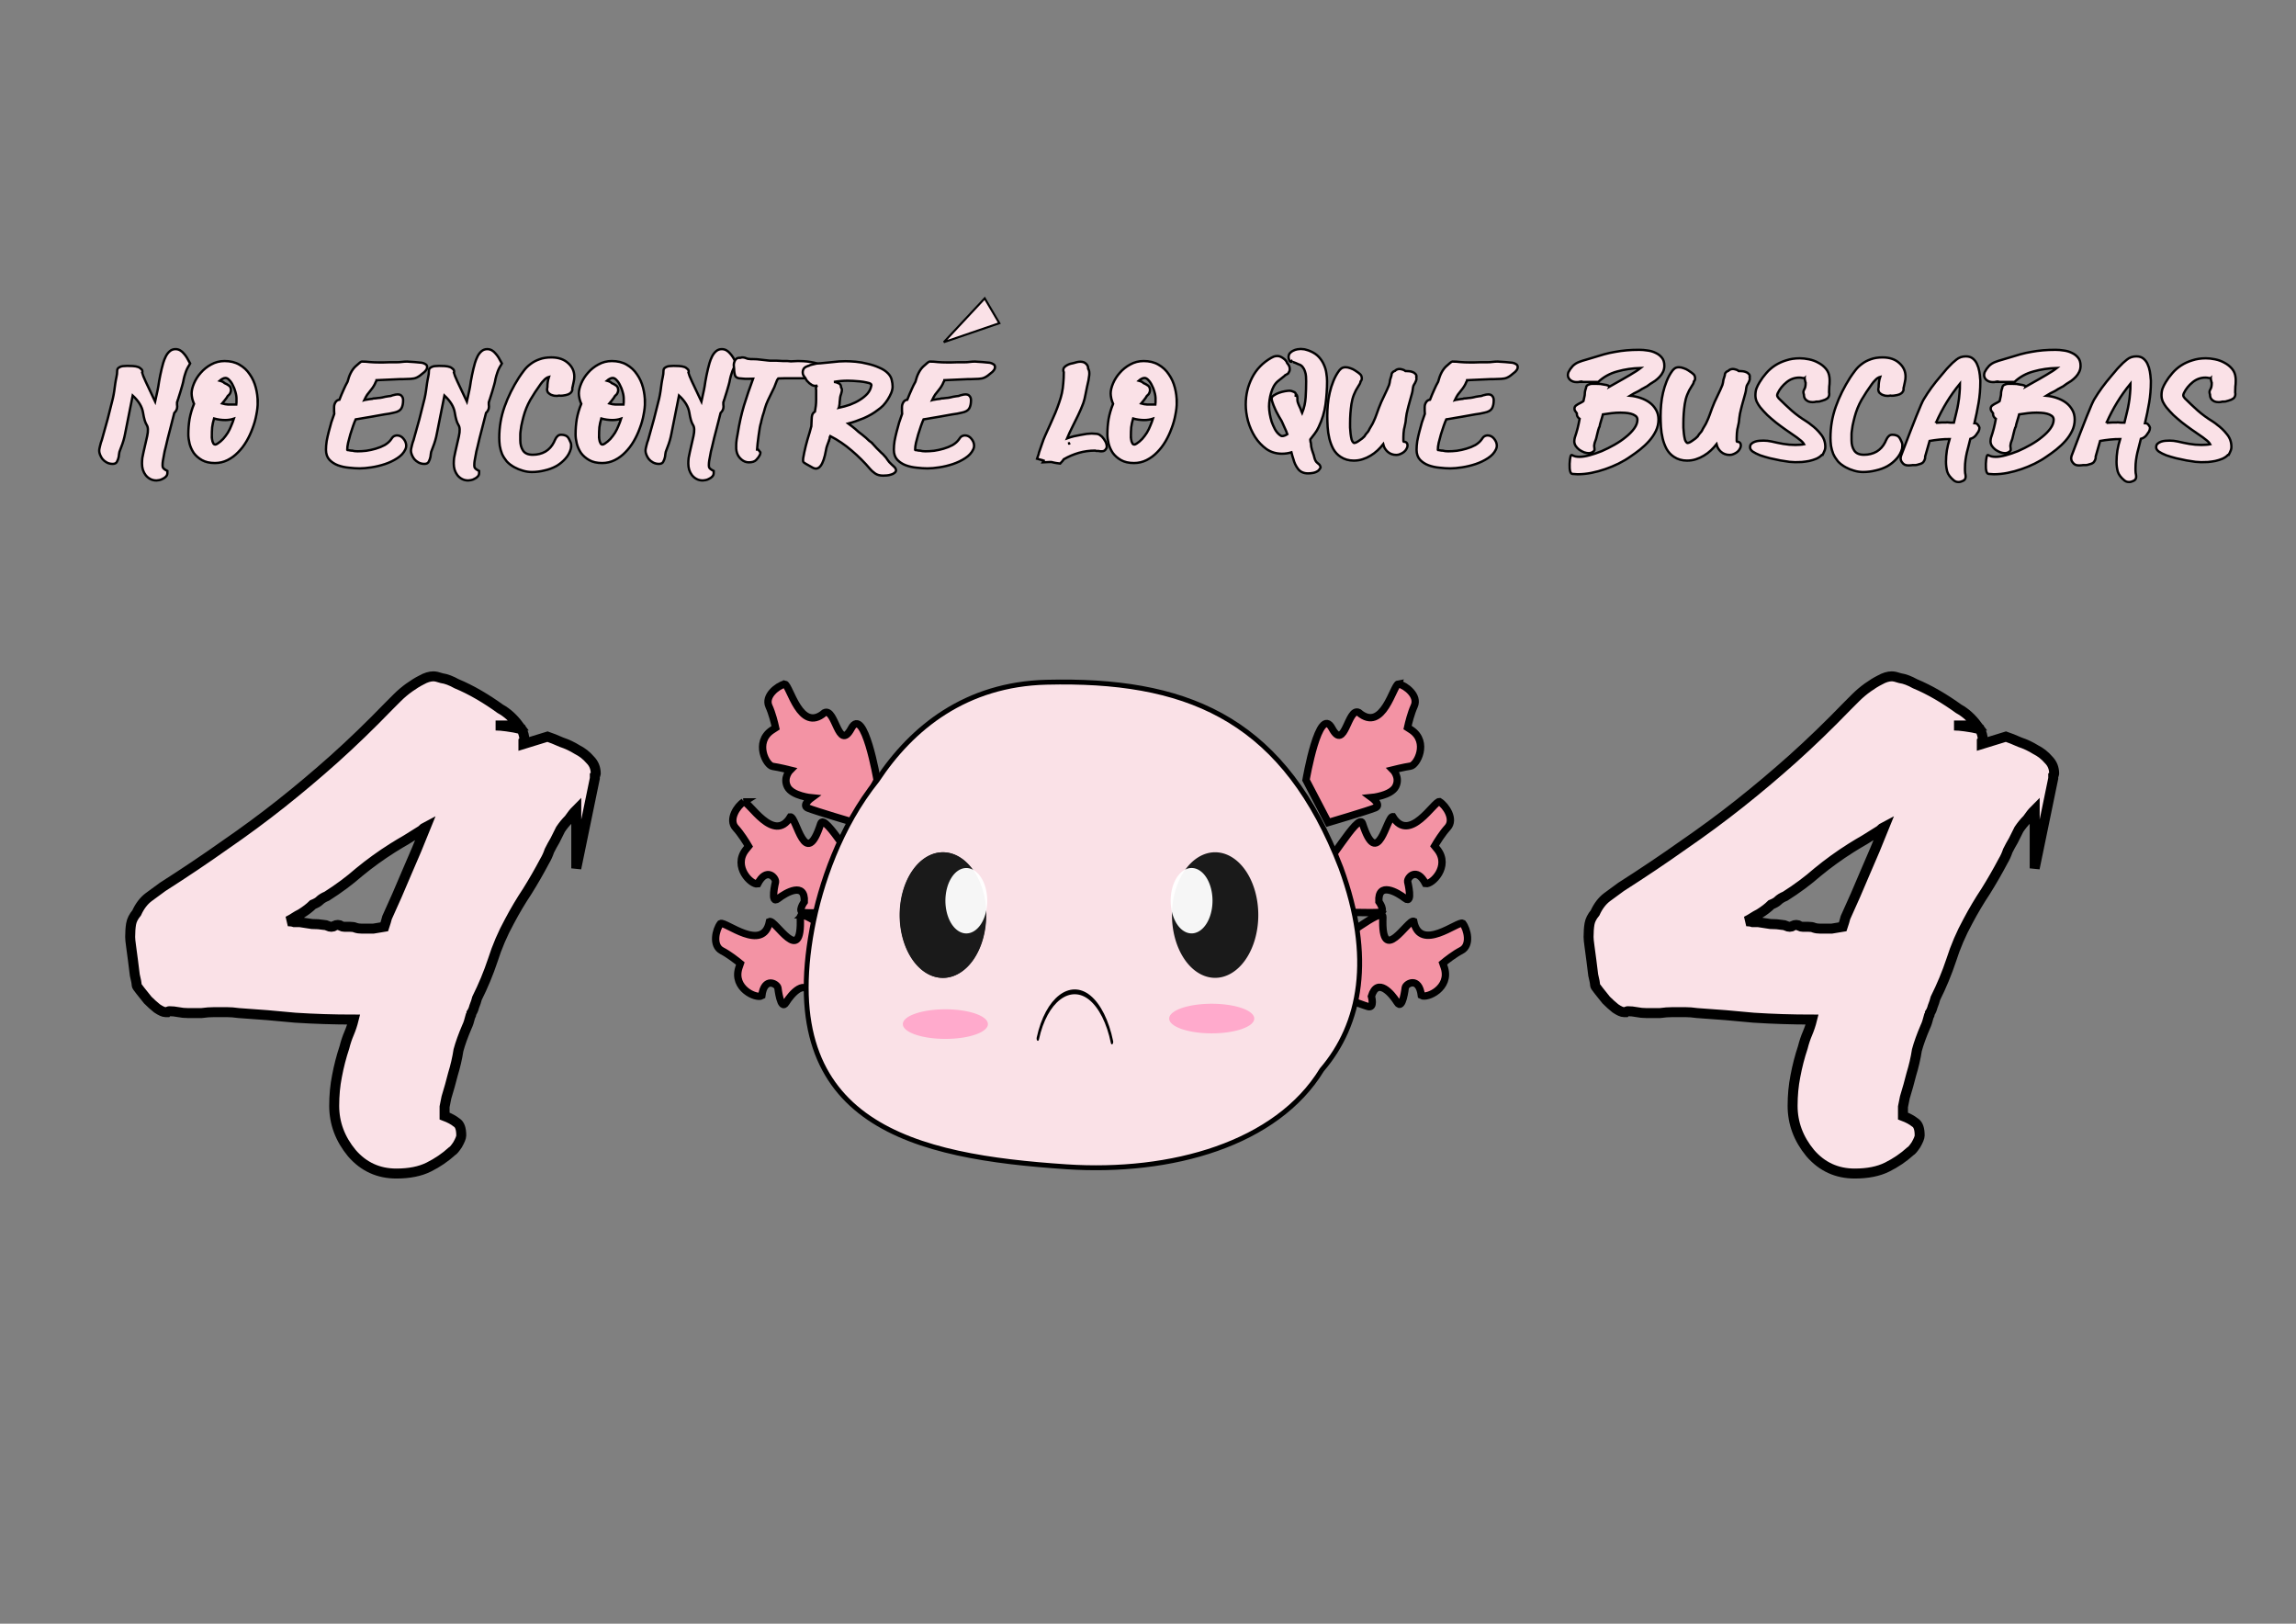 <?xml version="1.0" encoding="UTF-8" standalone="no"?>
<!-- Created with Inkscape (http://www.inkscape.org/) -->

<svg
   xmlns:dc="http://purl.org/dc/elements/1.1/"
   xmlns:cc="http://creativecommons.org/ns#"
   xmlns:rdf="http://www.w3.org/1999/02/22-rdf-syntax-ns#"
   xmlns:svg="http://www.w3.org/2000/svg"
   xmlns="http://www.w3.org/2000/svg"
   xmlns:sodipodi="http://sodipodi.sourceforge.net/DTD/sodipodi-0.dtd"
   xmlns:inkscape="http://www.inkscape.org/namespaces/inkscape"
   width="297mm"
   height="210mm"
   viewBox="0 0 297 210"
   version="1.1"
   id="svg1854"
   inkscape:version="0.92.3 (2405546, 2018-03-11)"
   sodipodi:docname="404.svg">
  <rect x="0" y="0" width="297" height="210" fill="#808080" stroke="none"/>
  <defs
     id="defs1848" />
  <sodipodi:namedview
     id="base"
     pagecolor="#ffffff"
     bordercolor="#666666"
     borderopacity="1.0"
     inkscape:pageopacity="0.0"
     inkscape:pageshadow="2"
     inkscape:zoom="0.49497474"
     inkscape:cx="430.65813"
     inkscape:cy="455.09536"
     inkscape:document-units="mm"
     inkscape:current-layer="layer1"
     showgrid="false"
     inkscape:window-width="1366"
     inkscape:window-height="711"
     inkscape:window-x="0"
     inkscape:window-y="27"
     inkscape:window-maximized="1" />
  <g
     inkscape:label="Capa 1"
     inkscape:groupmode="layer"
     id="layer1"
     transform="translate(0,-87)">
    <g
       id="g1599"
       transform="matrix(0.633,0,0,0.633,409.188,-170.248)">
      <path
         inkscape:connector-curvature="0"
         id="path1487"
         d="m -360.636,546.108 c -1.062,0.143 -3.141,10.142 -8.127,5.859 -2.268,-1.134 -2.834,8.126 -5.48,3.213 -2.646,-4.914 -5.292,10.583 -5.292,10.583 l 4.536,8.694 c 0,0 8.315,-2.457 9.638,-3.024 1.323,-0.567 -0.756,-2.079 -0.756,-2.079 0,0 3.969,-0.378 4.914,-2.268 0.945,-1.89 -0.567,-3.401 -0.567,-3.401 0,0 2.268,-0.567 3.59,-0.756 1.323,-0.189 3.78,-4.914 0.189,-7.371 -0.317,-0.217 -0.569,-0.381 -0.795,-0.523 0.225,-1.016 0.697,-2.927 1.362,-4.39 0.945,-2.079 -1.701,-4.158 -3.213,-4.536 z m 8.367,24.075 c -1.055,-0.191 -6.116,8.679 -9.537,3.068 -1.257,-0.089 -3.034,11.224 -6.204,1.366 -0.793,-2.465 -7.794,10.26 -8.272,8.578 l 1.61,9.527 c 0,0 8.668,0.227 10.101,0.095 1.433,-0.131 -0.078,-2.211 -0.078,-2.211 -0.224,-4.165 3.742,-1.921 5.373,-0.642 1.663,1.303 0.51,-3.411 0.51,-3.411 -0.126,-0.835 1.832,-3.142 3.649,0.388 1.317,0.228 5.111,-3.509 2.453,-6.954 -0.234,-0.304 -0.424,-0.538 -0.595,-0.743 0.527,-0.897 1.565,-2.57 2.649,-3.756 1.54,-1.686 -0.336,-4.479 -1.657,-5.305 z m -24.014,13.012 -0.024,-0.142 c 0.004,0.057 0.013,0.102 0.024,0.142 z m 11.998,10.142 c -2.063,0.116 -10.385,7.183 -10.262,5.651 l -1.767,9.501 c 0,0 8.061,3.195 9.452,3.565 1.391,0.37 0.687,-2.102 0.687,-2.102 1.223,-3.988 4.175,-0.516 5.266,1.246 1.113,1.796 1.652,-3.027 1.652,-3.027 0.169,-0.828 2.802,-2.32 3.293,1.62 1.158,0.667 6.006,-1.536 4.695,-5.685 -0.116,-0.366 -0.213,-0.651 -0.303,-0.902 0.803,-0.661 2.354,-1.874 3.78,-2.615 2.026,-1.053 1.226,-4.321 0.269,-5.552 -0.924,-0.543 -8.728,6.045 -10.01,-0.402 -1.149,-0.516 -6.711,9.494 -6.296,-0.852 0.013,-0.331 -0.154,-0.464 -0.457,-0.446 z m -10.262,5.651 0.026,-0.139 c -0.016,0.053 -0.022,0.098 -0.026,0.139 z"
         style="fill:#f393a4;fill-opacity:1;stroke:#000000;stroke-width:1.5;stroke-linecap:butt;stroke-linejoin:miter;stroke-miterlimit:4;stroke-dasharray:none;stroke-opacity:1" />
      <path
         inkscape:connector-curvature="0"
         id="path1489"
         d="m -486.078,546.163 c -1.512,0.378 -4.158,2.457 -3.213,4.536 0.665,1.463 1.137,3.374 1.362,4.39 -0.226,0.143 -0.478,0.307 -0.795,0.524 -3.591,2.457 -1.134,7.181 0.189,7.37 1.323,0.189 3.591,0.756 3.591,0.756 0,0 -1.512,1.512 -0.567,3.402 0.945,1.89 4.913,2.268 4.913,2.268 0,0 -2.079,1.512 -0.756,2.079 1.323,0.567 9.639,3.024 9.639,3.024 l 4.536,-8.694 c 0,0 -2.646,-15.497 -5.292,-10.583 -2.646,4.914 -3.213,-4.347 -5.481,-3.213 -4.985,4.283 -7.064,-5.715 -8.126,-5.859 z m -8.367,24.075 c -1.322,0.826 -3.198,3.619 -1.658,5.305 1.084,1.187 2.122,2.859 2.649,3.756 -0.171,0.205 -0.36,0.44 -0.595,0.744 -2.658,3.444 1.135,7.181 2.452,6.953 1.817,-3.53 3.775,-1.223 3.649,-0.388 0,0 -1.153,4.715 0.51,3.411 1.631,-1.279 5.598,-3.523 5.374,0.642 0,0 -1.511,2.079 -0.078,2.211 1.433,0.131 10.101,-0.096 10.101,-0.096 l 1.61,-9.528 c -0.473,1.695 -7.48,-11.042 -8.273,-8.576 -3.171,9.857 -4.948,-1.455 -6.204,-1.366 -3.422,5.611 -8.482,-3.259 -9.537,-3.068 z m 24.015,13.01 c 0.011,-0.04 0.02,-0.084 0.024,-0.14 z m -11.999,10.144 c -0.303,-0.017 -0.471,0.116 -0.457,0.447 0.415,10.346 -5.146,0.335 -6.295,0.852 -1.282,6.446 -9.086,-0.141 -10.01,0.402 -0.957,1.23 -1.757,4.499 0.269,5.552 1.426,0.741 2.977,1.954 3.78,2.615 -0.09,0.252 -0.187,0.537 -0.303,0.903 -1.311,4.149 3.538,6.352 4.695,5.684 0.491,-3.94 3.124,-2.447 3.292,-1.62 0,0 0.539,4.823 1.652,3.027 1.092,-1.762 4.043,-5.234 5.266,-1.246 0,0 -0.703,2.473 0.688,2.103 1.391,-0.37 9.451,-3.565 9.451,-3.565 l -1.766,-9.5 c 0.119,1.527 -8.2,-5.536 -10.262,-5.653 z m 10.262,5.653 c -0.003,-0.041 -0.011,-0.087 -0.026,-0.141 z"
         style="fill:#f393a4;fill-opacity:1;stroke:#000000;stroke-width:1.5;stroke-linecap:butt;stroke-linejoin:miter;stroke-miterlimit:4;stroke-dasharray:none;stroke-opacity:1" />
      <path
         inkscape:connector-curvature="0"
         id="path1467"
         d="m -429.873,545.745 c -0.884,0.004 -1.776,0.018 -2.677,0.04 -16.483,0.403 -27.52,9.253 -34.629,20.033 -7.599,9.452 -11.626,21.315 -13.301,30.343 -7.466,40.244 21.129,46.572 51.948,48.627 21.53,1.436 42.985,-4.663 52.227,-19.809 7.97,-9.307 10.624,-22.898 3.906,-41.28 -11.351,-29.5 -30.083,-38.088 -57.473,-37.954 z"
         style="opacity:1;fill:#fae1e7;fill-opacity:1;stroke:#000000;stroke-width:1;stroke-linecap:round;stroke-linejoin:round;stroke-miterlimit:4;stroke-dasharray:none;stroke-opacity:1" />
      <path
         id="path1491"
         d="m -453.779,606.192 a 8.82,12.829 0 0 1 -8.743,-12.923 8.82,12.829 0 0 1 8.873,-12.734 8.82,12.829 0 0 1 8.766,12.89 8.82,12.829 0 0 1 -8.851,12.767"
         style="opacity:1;fill:#1a1a1a;fill-opacity:1;stroke:none;stroke-width:1.5;stroke-linecap:round;stroke-linejoin:round;stroke-miterlimit:4;stroke-dasharray:none;stroke-opacity:1"
         inkscape:connector-curvature="0" />
      <path
         id="path1493"
         d="m -398.187,606.187 a 8.82,12.829 0 0 1 -8.743,-12.923 8.82,12.829 0 0 1 8.873,-12.734 8.82,12.829 0 0 1 8.766,12.89 8.82,12.829 0 0 1 -8.851,12.767"
         style="opacity:1;fill:#1a1a1a;fill-opacity:1;stroke:none;stroke-width:1.5;stroke-linecap:round;stroke-linejoin:round;stroke-miterlimit:4;stroke-dasharray:none;stroke-opacity:1"
         inkscape:connector-curvature="0" />
      <path
         id="path1495"
         d="m -449.731,592.829 a 4.276,2.405 0 0 1 -4.239,-2.423 4.276,2.405 0 0 1 4.302,-2.388 4.276,2.405 0 0 1 4.25,2.417 4.276,2.405 0 0 1 -4.291,2.394"
         style="opacity:0.96;fill:#ffffff;fill-opacity:1;stroke:none;stroke-width:1.5;stroke-linecap:round;stroke-linejoin:round;stroke-miterlimit:4;stroke-dasharray:none;stroke-opacity:1"
         inkscape:connector-curvature="0" />
      <path
         id="path1497"
         d="m -402.959,597.105 a 4.276,6.682 0 0 1 -4.239,-6.731 4.276,6.682 0 0 1 4.302,-6.632 4.276,6.682 0 0 1 4.25,6.714 4.276,6.682 0 0 1 -4.291,6.65"
         style="opacity:0.96;fill:#ffffff;fill-opacity:1;stroke:none;stroke-width:2.5;stroke-linecap:round;stroke-linejoin:round;stroke-miterlimit:4;stroke-dasharray:none;stroke-opacity:1"
         inkscape:connector-curvature="0" />
      <path
         id="path1499"
         d="m -453.311,618.662 a 8.693,3.024 0 0 1 -8.618,-3.046 8.693,3.024 0 0 1 8.746,-3.001 8.693,3.024 0 0 1 8.64,3.038 8.693,3.024 0 0 1 -8.724,3.009"
         style="opacity:1;fill:#ffaacc;fill-opacity:1;stroke:none;stroke-width:1.5;stroke-linecap:round;stroke-linejoin:round;stroke-miterlimit:4;stroke-dasharray:none;stroke-opacity:1"
         inkscape:connector-curvature="0" />
      <path
         id="path1501"
         d="m -398.883,617.528 a 8.693,3.024 0 0 1 -8.618,-3.046 8.693,3.024 0 0 1 8.746,-3.001 8.693,3.024 0 0 1 8.64,3.038 8.693,3.024 0 0 1 -8.724,3.009"
         style="opacity:1;fill:#ffaacc;fill-opacity:1;stroke:none;stroke-width:1.5;stroke-linecap:round;stroke-linejoin:round;stroke-miterlimit:4;stroke-dasharray:none;stroke-opacity:1"
         inkscape:connector-curvature="0" />
      <path
         id="path1503"
         d="m -87.279,583.278 c 8.6,-0.502 15.91,6.521 16.361,15.006 0.234,4.402 -1.356,8.785 -4.299,12.059"
         style="fill:none;fill-rule:evenodd;stroke:#000000;stroke-width:0.984;stroke-linecap:round;stroke-miterlimit:4;stroke-dasharray:none"
         transform="matrix(0.228,-0.903,0.458,0.429,-681.581,289.527)"
         inkscape:connector-curvature="0" />
      <path
         id="path1510"
         d="m 453.689,606.192 a 8.82,12.829 0 0 1 -8.743,-12.923 8.82,12.829 0 0 1 8.873,-12.734 8.82,12.829 0 0 1 8.766,12.89 8.82,12.829 0 0 1 -8.851,12.767"
         style="opacity:1;fill:#1a1a1a;fill-opacity:1;stroke:none;stroke-width:1.5;stroke-linecap:round;stroke-linejoin:round;stroke-miterlimit:4;stroke-dasharray:none;stroke-opacity:1"
         transform="scale(-1,1)"
         inkscape:connector-curvature="0" />
      <path
         id="path1512"
         d="m 448.917,597.111 a 4.276,6.682 0 0 1 -4.239,-6.731 4.276,6.682 0 0 1 4.302,-6.632 4.276,6.682 0 0 1 4.25,6.714 4.276,6.682 0 0 1 -4.291,6.65"
         style="opacity:0.96;fill:#ffffff;fill-opacity:1;stroke:none;stroke-width:2.5;stroke-linecap:round;stroke-linejoin:round;stroke-miterlimit:4;stroke-dasharray:none;stroke-opacity:1"
         transform="scale(-1,1)"
         inkscape:connector-curvature="0" />
    </g>
    <g
       aria-label="4"
       style="font-style:normal;font-variant:normal;font-weight:normal;font-stretch:normal;font-size:189.53px;line-height:1.25;font-family:Brieston;-inkscape-font-specification:'Brieston, Normal';font-variant-ligatures:normal;font-variant-caps:normal;font-variant-numeric:normal;font-feature-settings:normal;text-align:start;letter-spacing:0px;word-spacing:0px;writing-mode:lr-tb;text-anchor:start;fill:#fae1e7;fill-opacity:1;stroke:#000000;stroke-width:2.038;stroke-miterlimit:4;stroke-dasharray:none"
       id="text1544"
       transform="matrix(0.633,0,0,0.633,434.698,-161.413)">
      <path
         d="m -568.963,569.858 v -11.94 q -0.758,0.758 -1.516,1.895 -0.948,0.948 -1.706,2.085 -0.569,1.137 -1.137,2.274 -0.569,0.948 -1.137,2.085 -0.379,1.137 -0.948,2.085 -1.706,3.222 -3.601,6.255 -1.895,2.843 -3.601,6.065 -2.085,3.791 -3.412,7.96 -1.327,3.98 -3.222,7.771 -0.19,0.758 -0.569,1.706 -0.19,0.758 -0.569,1.327 0,0.379 -0.19,0.569 -0.379,1.516 -0.758,2.274 -1.137,2.653 -1.706,4.738 -0.379,2.464 -1.137,4.928 -0.569,2.274 -1.327,4.738 -0.19,0.948 -0.379,1.895 0,0.948 0,1.895 1.516,0.569 2.464,1.327 0.948,0.569 0.948,2.653 0,0.569 -0.758,1.895 -0.758,1.137 -1.137,1.327 -2.085,1.895 -4.738,3.222 -2.653,1.327 -6.634,1.327 -5.496,0 -9.097,-4.17 -3.601,-4.359 -3.601,-9.666 0,-3.222 0.569,-6.065 0.569,-3.032 1.516,-5.875 0.379,-1.516 0.948,-2.843 0.569,-1.327 0.948,-2.843 -6.065,0 -11.94,-0.379 -5.686,-0.569 -11.561,-0.948 -1.327,-0.19 -2.464,-0.19 -1.137,0 -2.464,0 -1.327,0 -2.653,0.19 -1.327,0 -2.843,0 -0.948,0 -1.895,-0.19 -0.948,-0.19 -1.895,-0.19 -0.19,0 -0.379,0.19 0,0 -0.379,0 -0.569,0 -1.706,-0.758 -0.948,-0.758 -1.895,-1.706 -0.758,-0.948 -1.516,-1.895 -0.758,-0.948 -0.758,-1.137 0,-0.569 -0.379,-2.085 -0.19,-1.516 -0.379,-3.032 -0.19,-1.516 -0.379,-2.843 -0.19,-1.327 -0.19,-1.895 0,-1.516 0.19,-2.653 0.19,-1.137 1.137,-2.274 0.948,-2.085 2.464,-3.222 1.516,-1.137 2.843,-2.085 6.823,-4.359 12.699,-8.529 6.065,-4.17 11.561,-8.529 5.496,-4.359 10.803,-9.097 5.496,-4.928 11.182,-10.803 0.758,-0.758 1.706,-1.706 1.137,-1.137 2.464,-2.085 1.327,-0.948 2.464,-1.516 1.327,-0.758 2.464,-0.758 0.569,0 1.706,0.379 1.327,0.19 3.032,1.137 2.274,0.948 4.549,2.274 2.274,1.327 4.359,2.843 2.085,1.137 3.791,3.412 h -4.738 q 0.948,0 2.274,0.19 1.516,0.19 3.032,0.569 0.569,1.137 0.569,2.085 0,0.19 -0.19,0.379 0,0.19 0,0.569 l 4.928,-1.516 q 1.137,0.379 2.843,1.137 1.706,0.569 3.222,1.516 1.516,0.758 2.653,2.085 1.137,1.137 1.137,2.843 0,0.19 -0.19,0.379 0,0.19 0,0.569 z m -56.48,10.993 q 1.327,0.19 2.464,0.379 1.327,0 2.464,0.19 0.379,0 0.758,0.19 0.379,0.19 0.758,0.19 0.379,0 0.569,-0.19 0.379,-0.19 0.758,-0.19 0.379,0 0.569,0.19 0.379,0.19 0.758,0.19 h 1.137 q 0.758,0 1.137,0.19 0.569,0.19 1.327,0.19 1.137,0 2.274,0 1.137,-0.19 2.274,-0.379 0.379,-1.137 0.569,-1.895 2.085,-4.549 3.98,-9.097 2.085,-4.738 3.98,-9.477 -0.379,0.19 -0.948,0.758 -1.516,0.948 -3.032,1.895 -1.327,0.758 -2.843,1.706 -3.601,2.274 -6.823,4.928 -3.032,2.653 -6.634,4.928 -0.948,0.379 -1.516,0.948 -0.379,0.379 -1.327,0.758 -0.948,0.948 -2.464,1.895 -0.758,0.379 -1.327,0.758 -0.569,0.379 -1.327,0.758 0.758,0 1.327,0.19 0.569,0 1.137,0 z"
         style="font-style:normal;font-variant:normal;font-weight:normal;font-stretch:normal;font-size:189.53px;font-family:Brieston;-inkscape-font-specification:'Brieston, Normal';font-variant-ligatures:normal;font-variant-caps:normal;font-variant-numeric:normal;font-feature-settings:normal;text-align:start;writing-mode:lr-tb;text-anchor:start;fill:#fae1e7;fill-opacity:1;stroke:#000000;stroke-width:2.038;stroke-miterlimit:4;stroke-dasharray:none"
         id="path1546"
         inkscape:connector-curvature="0" />
    </g>
    <g
       id="g1551"
       style="font-style:normal;font-variant:normal;font-weight:normal;font-stretch:normal;font-size:189.53px;line-height:1.25;font-family:Brieston;-inkscape-font-specification:'Brieston, Normal';font-variant-ligatures:normal;font-variant-caps:normal;font-variant-numeric:normal;font-feature-settings:normal;text-align:start;letter-spacing:0px;word-spacing:0px;writing-mode:lr-tb;text-anchor:start;fill:#fae1e7;fill-opacity:1;stroke:#000000;stroke-width:2.038;stroke-miterlimit:4;stroke-dasharray:none"
       aria-label="4"
       transform="matrix(0.633,0,0,0.633,623.351,-161.413)">
      <path
         id="path1549"
         style="font-style:normal;font-variant:normal;font-weight:normal;font-stretch:normal;font-size:189.53px;font-family:Brieston;-inkscape-font-specification:'Brieston, Normal';font-variant-ligatures:normal;font-variant-caps:normal;font-variant-numeric:normal;font-feature-settings:normal;text-align:start;writing-mode:lr-tb;text-anchor:start;fill:#fae1e7;fill-opacity:1;stroke:#000000;stroke-width:2.038;stroke-miterlimit:4;stroke-dasharray:none"
         d="m -568.963,569.858 v -11.94 q -0.758,0.758 -1.516,1.895 -0.948,0.948 -1.706,2.085 -0.569,1.137 -1.137,2.274 -0.569,0.948 -1.137,2.085 -0.379,1.137 -0.948,2.085 -1.706,3.222 -3.601,6.255 -1.895,2.843 -3.601,6.065 -2.085,3.791 -3.412,7.96 -1.327,3.98 -3.222,7.771 -0.19,0.758 -0.569,1.706 -0.19,0.758 -0.569,1.327 0,0.379 -0.19,0.569 -0.379,1.516 -0.758,2.274 -1.137,2.653 -1.706,4.738 -0.379,2.464 -1.137,4.928 -0.569,2.274 -1.327,4.738 -0.19,0.948 -0.379,1.895 0,0.948 0,1.895 1.516,0.569 2.464,1.327 0.948,0.569 0.948,2.653 0,0.569 -0.758,1.895 -0.758,1.137 -1.137,1.327 -2.085,1.895 -4.738,3.222 -2.653,1.327 -6.634,1.327 -5.496,0 -9.097,-4.17 -3.601,-4.359 -3.601,-9.666 0,-3.222 0.569,-6.065 0.569,-3.032 1.516,-5.875 0.379,-1.516 0.948,-2.843 0.569,-1.327 0.948,-2.843 -6.065,0 -11.94,-0.379 -5.686,-0.569 -11.561,-0.948 -1.327,-0.19 -2.464,-0.19 -1.137,0 -2.464,0 -1.327,0 -2.653,0.19 -1.327,0 -2.843,0 -0.948,0 -1.895,-0.19 -0.948,-0.19 -1.895,-0.19 -0.19,0 -0.379,0.19 0,0 -0.379,0 -0.569,0 -1.706,-0.758 -0.948,-0.758 -1.895,-1.706 -0.758,-0.948 -1.516,-1.895 -0.758,-0.948 -0.758,-1.137 0,-0.569 -0.379,-2.085 -0.19,-1.516 -0.379,-3.032 -0.19,-1.516 -0.379,-2.843 -0.19,-1.327 -0.19,-1.895 0,-1.516 0.19,-2.653 0.19,-1.137 1.137,-2.274 0.948,-2.085 2.464,-3.222 1.516,-1.137 2.843,-2.085 6.823,-4.359 12.699,-8.529 6.065,-4.17 11.561,-8.529 5.496,-4.359 10.803,-9.097 5.496,-4.928 11.182,-10.803 0.758,-0.758 1.706,-1.706 1.137,-1.137 2.464,-2.085 1.327,-0.948 2.464,-1.516 1.327,-0.758 2.464,-0.758 0.569,0 1.706,0.379 1.327,0.19 3.032,1.137 2.274,0.948 4.549,2.274 2.274,1.327 4.359,2.843 2.085,1.137 3.791,3.412 h -4.738 q 0.948,0 2.274,0.19 1.516,0.19 3.032,0.569 0.569,1.137 0.569,2.085 0,0.19 -0.19,0.379 0,0.19 0,0.569 l 4.928,-1.516 q 1.137,0.379 2.843,1.137 1.706,0.569 3.222,1.516 1.516,0.758 2.653,2.085 1.137,1.137 1.137,2.843 0,0.19 -0.19,0.379 0,0.19 0,0.569 z m -56.48,10.993 q 1.327,0.19 2.464,0.379 1.327,0 2.464,0.19 0.379,0 0.758,0.19 0.379,0.19 0.758,0.19 0.379,0 0.569,-0.19 0.379,-0.19 0.758,-0.19 0.379,0 0.569,0.19 0.379,0.19 0.758,0.19 h 1.137 q 0.758,0 1.137,0.19 0.569,0.19 1.327,0.19 1.137,0 2.274,0 1.137,-0.19 2.274,-0.379 0.379,-1.137 0.569,-1.895 2.085,-4.549 3.98,-9.097 2.085,-4.738 3.98,-9.477 -0.379,0.19 -0.948,0.758 -1.516,0.948 -3.032,1.895 -1.327,0.758 -2.843,1.706 -3.601,2.274 -6.823,4.928 -3.032,2.653 -6.634,4.928 -0.948,0.379 -1.516,0.948 -0.379,0.379 -1.327,0.758 -0.948,0.948 -2.464,1.895 -0.758,0.379 -1.327,0.758 -0.569,0.379 -1.327,0.758 0.758,0 1.327,0.19 0.569,0 1.137,0 z"
         inkscape:connector-curvature="0" />
    </g>
    <g
       aria-label="No encontre lo que buscabas"
       style="font-style:normal;font-variant:normal;font-weight:normal;font-stretch:normal;font-size:25.48px;line-height:1.25;font-family:Brieston;-inkscape-font-specification:'Brieston, Normal';font-variant-ligatures:normal;font-variant-caps:normal;font-variant-numeric:normal;font-feature-settings:normal;text-align:start;letter-spacing:0px;word-spacing:0px;writing-mode:lr-tb;text-anchor:start;fill:#fae1e7;fill-opacity:1;stroke:#000000;stroke-width:0.348;stroke-miterlimit:4;stroke-dasharray:none"
       id="text1603"
       transform="matrix(0.876,0,0,0.876,533.26,-269.686)">
      <path
         d="m -580.793,460.607 0.127,0.229 -0.127,0.229 q -0.382,0.586 -0.561,1.172 -0.153,0.433 -0.255,0.892 -0.076,0.459 -0.204,0.892 -0.127,0.484 -0.28,0.968 -0.153,0.484 -0.306,0.968 -0.025,0.025 -0.051,0.153 -0.025,0.102 -0.076,0.229 -0.025,0.153 -0.076,0.229 0,0.178 0,0.331 0.025,0.153 0.025,0.306 0,0.306 -0.127,0.535 -0.102,0.204 -0.306,0.408 -0.306,1.249 -0.637,2.497 -0.331,1.223 -0.612,2.472 -0.076,0.357 -0.178,0.713 -0.076,0.331 -0.127,0.688 -0.076,0.357 -0.127,0.688 -0.051,0.306 -0.051,0.662 0,0.28 0.076,0.382 0.076,0.127 0.357,0.306 l 0.28,0.153 v 0.306 q 0,0.306 -0.204,0.51 -0.178,0.204 -0.459,0.331 -0.255,0.153 -0.535,0.204 -0.255,0.051 -0.408,0.051 -0.535,0 -0.943,-0.229 -0.382,-0.204 -0.662,-0.561 -0.255,-0.331 -0.408,-0.79 -0.127,-0.433 -0.127,-0.917 0,-0.433 0.051,-0.841 0.076,-0.433 0.178,-0.866 0.28,-1.198 0.535,-2.344 0.255,-1.172 -0.076,-1.656 -0.331,-0.51 -0.535,-1.809 -0.204,-1.3 -1.529,-2.523 -0.917,4.637 -1.121,5.631 -0.178,0.994 -0.586,2.013 -0.102,0.255 -0.153,0.408 -0.051,0.153 -0.102,0.28 -0.025,0.127 -0.051,0.306 0,0.153 -0.051,0.408 -0.076,0.382 -0.255,0.713 -0.153,0.331 -0.637,0.331 -0.484,0 -0.866,-0.204 -0.382,-0.204 -0.637,-0.51 -0.229,-0.306 -0.357,-0.637 -0.127,-0.331 -0.127,-0.561 0,-0.229 0.051,-0.433 0.051,-0.229 0.102,-0.433 0.051,-0.204 0.102,-0.382 0.076,-0.178 0.127,-0.357 0.204,-0.79 0.433,-1.554 0.255,-0.764 1.198,-4.586 0.127,-0.561 0.204,-1.096 0.076,-0.561 0.153,-1.121 0.025,-0.229 0.076,-0.459 0.051,-0.255 0.102,-0.51 0.051,-0.204 0.076,-0.433 0.025,-0.229 0.025,-0.433 0,-0.28 0.153,-0.433 0.178,-0.153 0.408,-0.229 0.229,-0.076 0.484,-0.076 0.28,-0.025 0.459,-0.025 0.357,0 0.815,0.025 0.459,0.025 0.815,0.153 0.153,0.051 0.382,0.255 0.255,0.178 0.204,0.535 l -0.025,0.025 q 0.051,0.153 0.051,0.178 0,0.229 1.86,4.102 l 0.382,-1.758 q 0.076,-0.331 0.204,-1.223 0.153,-0.892 0.382,-1.86 0.102,-0.382 0.229,-0.866 0.153,-0.51 0.382,-0.968 0.229,-0.459 0.586,-0.764 0.357,-0.306 0.841,-0.306 0.382,0 0.688,0.178 0.306,0.178 0.535,0.459 0.255,0.28 0.459,0.612 0.204,0.331 0.357,0.637 z"
         style="font-style:normal;font-variant:normal;font-weight:normal;font-stretch:normal;font-size:25.48px;font-family:Brieston;-inkscape-font-specification:'Brieston, Normal';font-variant-ligatures:normal;font-variant-caps:normal;font-variant-numeric:normal;font-feature-settings:normal;text-align:start;writing-mode:lr-tb;text-anchor:start;fill:#fae1e7;fill-opacity:1;stroke:#000000;stroke-width:0.348;stroke-miterlimit:4;stroke-dasharray:none"
         id="path1605"
         inkscape:connector-curvature="0" />
      <path
         d="m -570.689,466.595 q 0,0.841 -0.204,1.835 -0.178,0.994 -0.561,1.987 -0.357,0.994 -0.892,1.911 -0.535,0.917 -1.249,1.631 -0.688,0.713 -1.554,1.147 -0.866,0.433 -1.86,0.433 -1.147,0 -1.911,-0.433 -0.764,-0.433 -1.223,-1.07 -0.433,-0.662 -0.612,-1.376 -0.178,-0.739 -0.178,-1.35 0,-1.172 0.178,-2.268 0.204,-1.121 0.662,-2.242 -0.127,-0.28 -0.255,-0.739 -0.102,-0.484 -0.102,-0.79 0,-0.662 0.357,-1.503 0.357,-0.841 0.994,-1.554 0.637,-0.739 1.529,-1.223 0.917,-0.51 1.987,-0.51 1.274,0 2.191,0.535 0.943,0.535 1.529,1.427 0.612,0.866 0.892,1.962 0.28,1.07 0.28,2.191 z m -6.778,5.071 q 0,0.102 0.025,0.306 0.025,0.178 0.076,0.382 0.076,0.178 0.153,0.331 0.102,0.127 0.255,0.127 0.127,0 0.357,-0.153 0.433,-0.28 0.815,-0.688 0.382,-0.433 0.688,-0.917 0.306,-0.51 0.51,-1.045 0.229,-0.535 0.382,-1.019 -0.612,0.204 -1.274,0.204 -0.815,0 -1.656,-0.229 -0.204,0.688 -0.28,1.3 -0.051,0.586 -0.051,1.401 z m 3.618,-4.765 q 0.025,-0.178 0.025,-0.331 0,-0.178 0,-0.357 0,-0.127 0,-0.28 0,-0.153 -0.025,-0.28 -0.025,-0.255 -0.153,-0.688 -0.127,-0.459 -0.357,-0.892 -0.204,-0.459 -0.51,-0.764 -0.28,-0.331 -0.586,-0.331 -0.204,0 -0.433,0.127 -0.204,0.102 -0.408,0.28 0.484,0.127 0.713,0.357 0.357,0.153 0.637,0.357 0.306,0.204 0.306,0.688 0,0.178 -0.102,0.408 -0.076,0.204 -0.28,0.357 l -0.102,0.102 q -0.102,0.153 -0.153,0.255 -0.153,0.204 -0.331,0.433 -0.153,0.204 -0.331,0.408 0.433,0.127 0.892,0.153 0.459,0 0.892,0 h 0.229 z"
         style="font-style:normal;font-variant:normal;font-weight:normal;font-stretch:normal;font-size:25.48px;font-family:Brieston;-inkscape-font-specification:'Brieston, Normal';font-variant-ligatures:normal;font-variant-caps:normal;font-variant-numeric:normal;font-feature-settings:normal;text-align:start;writing-mode:lr-tb;text-anchor:start;fill:#fae1e7;fill-opacity:1;stroke:#000000;stroke-width:0.348;stroke-miterlimit:4;stroke-dasharray:none"
         id="path1607"
         inkscape:connector-curvature="0" />
      <path
         d="m -550.566,468.098 q -0.357,0.076 -0.713,0.153 -0.331,0.051 -0.688,0.102 -1.07,0.204 -2.14,0.382 -1.045,0.178 -2.115,0.357 -0.178,0.382 -0.382,0.968 -0.204,0.586 -0.408,1.249 -0.178,0.637 -0.331,1.249 -0.127,0.586 -0.127,1.019 0.051,0.051 0.051,0.051 h 0.076 q 0.051,0.025 0.127,0.025 0.127,0 0.178,0.025 0.076,0 0.153,0.025 0.076,0 0.127,0 0.331,0.102 0.815,0.102 0.586,0 1.274,-0.076 0.713,-0.102 1.401,-0.306 0.713,-0.204 1.325,-0.535 0.612,-0.357 0.968,-0.866 0.051,-0.051 0.102,-0.153 0.127,-0.204 0.331,-0.306 0.229,-0.102 0.408,-0.102 0.586,0 0.968,0.484 0.408,0.484 0.408,1.045 0,0.28 -0.127,0.535 -0.357,0.764 -1.198,1.3 -0.815,0.535 -1.809,0.866 -0.994,0.331 -2.013,0.484 -0.994,0.153 -1.733,0.153 -0.713,0 -1.58,-0.102 -0.866,-0.076 -1.631,-0.357 -0.739,-0.28 -1.249,-0.815 -0.51,-0.561 -0.51,-1.478 0,-0.586 0.102,-1.274 0.127,-0.688 0.306,-1.376 0.178,-0.713 0.382,-1.401 0.229,-0.688 0.433,-1.249 0,-0.229 -0.025,-0.484 0,-0.28 0,-0.51 0,-0.382 0.204,-0.713 0.204,-0.331 0.586,-0.382 0.153,-0.382 0.306,-0.764 0.178,-0.408 0.357,-0.815 0.229,-0.535 0.535,-1.07 0.382,-1.503 1.147,-2.242 0.79,-0.739 0.943,-0.739 0.612,0 1.223,0.076 0.612,0.051 1.249,0.051 0.408,0 0.79,0 0.408,-0.025 0.841,-0.025 h 0.459 0.612 q 0.382,0 0.764,-0.051 0.382,-0.051 0.79,-0.051 0.204,0 0.306,0.025 0.408,0.025 0.79,0.051 0.408,0.025 0.815,0.076 0.102,0.025 0.255,0.025 0.28,0.051 0.51,0.204 0.255,0.127 0.255,0.433 0,0.28 -0.204,0.51 -0.178,0.229 -0.306,0.306 -0.102,0.076 -0.255,0.204 -0.127,0.102 -0.28,0.229 -0.484,0.357 -0.917,0.433 -0.433,0.076 -1.019,0.076 -0.306,0 -0.612,0.025 -0.306,0 -0.433,0 l -3.44,0.153 q 0,0.102 -0.127,0.28 -0.127,0.331 -0.306,0.612 -0.153,0.255 -0.382,0.535 -0.306,0.357 -0.561,0.713 -0.229,0.357 -0.433,0.79 0.076,-0.025 0.153,-0.025 0.076,0 0.153,-0.025 0.229,-0.051 0.433,-0.076 0.229,-0.025 0.433,-0.051 0.051,-0.025 0.153,-0.051 0.127,-0.025 0.357,-0.025 0.102,-0.025 0.178,-0.025 0.102,-0.025 0.229,-0.025 0.178,0 0.561,-0.076 0.229,-0.051 0.433,-0.102 0.229,-0.051 0.459,-0.076 0.102,-0.025 0.204,-0.025 0.127,0 0.255,-0.051 0.204,-0.051 0.229,-0.076 0.433,-0.127 0.688,-0.127 0.433,0 0.612,0.255 0.204,0.229 0.204,0.612 0,0.739 -0.255,1.198 -0.255,0.459 -1.096,0.637 z"
         style="font-style:normal;font-variant:normal;font-weight:normal;font-stretch:normal;font-size:25.48px;font-family:Brieston;-inkscape-font-specification:'Brieston, Normal';font-variant-ligatures:normal;font-variant-caps:normal;font-variant-numeric:normal;font-feature-settings:normal;text-align:start;writing-mode:lr-tb;text-anchor:start;fill:#fae1e7;fill-opacity:1;stroke:#000000;stroke-width:0.348;stroke-miterlimit:4;stroke-dasharray:none"
         id="path1609"
         inkscape:connector-curvature="0" />
      <path
         d="m -534.759,460.607 0.127,0.229 -0.127,0.229 q -0.382,0.586 -0.561,1.172 -0.153,0.433 -0.255,0.892 -0.076,0.459 -0.204,0.892 -0.127,0.484 -0.28,0.968 -0.153,0.484 -0.306,0.968 -0.025,0.025 -0.051,0.153 -0.025,0.102 -0.076,0.229 -0.025,0.153 -0.076,0.229 0,0.178 0,0.331 0.025,0.153 0.025,0.306 0,0.306 -0.127,0.535 -0.102,0.204 -0.306,0.408 -0.306,1.249 -0.637,2.497 -0.331,1.223 -0.612,2.472 -0.076,0.357 -0.178,0.713 -0.076,0.331 -0.127,0.688 -0.076,0.357 -0.127,0.688 -0.051,0.306 -0.051,0.662 0,0.28 0.076,0.382 0.076,0.127 0.357,0.306 l 0.28,0.153 v 0.306 q 0,0.306 -0.204,0.51 -0.178,0.204 -0.459,0.331 -0.255,0.153 -0.535,0.204 -0.255,0.051 -0.408,0.051 -0.535,0 -0.943,-0.229 -0.382,-0.204 -0.662,-0.561 -0.255,-0.331 -0.408,-0.79 -0.127,-0.433 -0.127,-0.917 0,-0.433 0.051,-0.841 0.076,-0.433 0.178,-0.866 0.28,-1.198 0.535,-2.344 0.255,-1.172 -0.076,-1.656 -0.331,-0.51 -0.535,-1.809 -0.204,-1.3 -1.529,-2.523 -0.917,4.637 -1.121,5.631 -0.178,0.994 -0.586,2.013 -0.102,0.255 -0.153,0.408 -0.051,0.153 -0.102,0.28 -0.025,0.127 -0.051,0.306 0,0.153 -0.051,0.408 -0.076,0.382 -0.255,0.713 -0.153,0.331 -0.637,0.331 -0.484,0 -0.866,-0.204 -0.382,-0.204 -0.637,-0.51 -0.229,-0.306 -0.357,-0.637 -0.127,-0.331 -0.127,-0.561 0,-0.229 0.051,-0.433 0.051,-0.229 0.102,-0.433 0.051,-0.204 0.102,-0.382 0.076,-0.178 0.127,-0.357 0.204,-0.79 0.433,-1.554 0.255,-0.764 1.198,-4.586 0.127,-0.561 0.204,-1.096 0.076,-0.561 0.153,-1.121 0.025,-0.229 0.076,-0.459 0.051,-0.255 0.102,-0.51 0.051,-0.204 0.076,-0.433 0.025,-0.229 0.025,-0.433 0,-0.28 0.153,-0.433 0.178,-0.153 0.408,-0.229 0.229,-0.076 0.484,-0.076 0.28,-0.025 0.459,-0.025 0.357,0 0.815,0.025 0.459,0.025 0.815,0.153 0.153,0.051 0.382,0.255 0.255,0.178 0.204,0.535 l -0.025,0.025 q 0.051,0.153 0.051,0.178 0,0.229 1.86,4.102 l 0.382,-1.758 q 0.076,-0.331 0.204,-1.223 0.153,-0.892 0.382,-1.86 0.102,-0.382 0.229,-0.866 0.153,-0.51 0.382,-0.968 0.229,-0.459 0.586,-0.764 0.357,-0.306 0.841,-0.306 0.382,0 0.688,0.178 0.306,0.178 0.535,0.459 0.255,0.28 0.459,0.612 0.204,0.331 0.357,0.637 z"
         style="font-style:normal;font-variant:normal;font-weight:normal;font-stretch:normal;font-size:25.48px;font-family:Brieston;-inkscape-font-specification:'Brieston, Normal';font-variant-ligatures:normal;font-variant-caps:normal;font-variant-numeric:normal;font-feature-settings:normal;text-align:start;writing-mode:lr-tb;text-anchor:start;fill:#fae1e7;fill-opacity:1;stroke:#000000;stroke-width:0.348;stroke-miterlimit:4;stroke-dasharray:none"
         id="path1611"
         inkscape:connector-curvature="0" />
      <path
         d="m -524.4,472.991 q 0,0.127 -0.025,0.229 0,0.076 -0.025,0.204 -0.229,0.841 -0.815,1.478 -0.561,0.637 -1.35,1.096 -0.79,0.433 -1.733,0.637 -0.917,0.229 -1.86,0.229 -0.688,0 -1.35,-0.204 -0.637,-0.178 -1.198,-0.484 -0.713,-0.382 -1.172,-0.892 -0.433,-0.535 -0.688,-1.096 -0.229,-0.586 -0.331,-1.198 -0.076,-0.612 -0.076,-1.172 0,-2.395 0.79,-4.612 0.79,-2.217 2.115,-4.281 0.357,-0.535 0.764,-1.07 0.408,-0.535 0.968,-0.943 0.561,-0.433 1.3,-0.688 0.739,-0.28 1.758,-0.28 1.554,0 2.472,0.841 0.917,0.815 0.917,1.987 0,0.204 -0.025,0.408 -0.025,0.204 -0.076,0.408 -0.051,0.178 -0.076,0.357 -0.025,0.178 -0.076,0.357 -0.051,0.127 -0.051,0.255 0.025,0.102 0,0.229 -0.178,0.561 -0.917,0.713 -0.076,0 -0.28,0.051 -0.255,0.051 -0.484,0.051 -0.051,0 -0.102,0 -0.051,-0.025 -0.102,-0.025 -0.255,0.051 -0.382,0.051 -0.153,0 -0.408,-0.025 -0.229,-0.051 -0.484,-0.153 -0.229,-0.127 -0.408,-0.306 -0.153,-0.204 -0.153,-0.535 0,-0.076 0.025,-0.127 0.025,-0.051 0.025,-0.127 0,-0.408 0.051,-0.764 0.051,-0.382 0.178,-0.764 -0.382,0.102 -0.713,0.459 -0.331,0.331 -0.535,0.637 -0.815,1.121 -1.503,2.293 -0.662,1.172 -1.019,2.523 -0.076,0.255 -0.153,0.612 -0.076,0.331 -0.153,0.688 -0.051,0.357 -0.102,0.713 -0.051,0.331 -0.051,0.561 v 0.892 q 0,0.892 0.408,1.503 0.408,0.612 1.427,0.612 1.045,0 1.86,-0.459 0.815,-0.484 1.274,-1.401 0.025,-0.051 0.076,-0.178 0.051,-0.127 0.127,-0.255 0.127,-0.28 0.331,-0.459 0.204,-0.204 0.535,-0.204 0.331,0 0.586,0.102 0.28,0.076 0.484,0.382 0.127,0.204 0.255,0.51 0.153,0.28 0.153,0.637 z"
         style="font-style:normal;font-variant:normal;font-weight:normal;font-stretch:normal;font-size:25.48px;font-family:Brieston;-inkscape-font-specification:'Brieston, Normal';font-variant-ligatures:normal;font-variant-caps:normal;font-variant-numeric:normal;font-feature-settings:normal;text-align:start;writing-mode:lr-tb;text-anchor:start;fill:#fae1e7;fill-opacity:1;stroke:#000000;stroke-width:0.348;stroke-miterlimit:4;stroke-dasharray:none"
         id="path1613"
         inkscape:connector-curvature="0" />
      <path
         d="m -513.508,466.595 q 0,0.841 -0.204,1.835 -0.178,0.994 -0.561,1.987 -0.357,0.994 -0.892,1.911 -0.535,0.917 -1.249,1.631 -0.688,0.713 -1.554,1.147 -0.866,0.433 -1.86,0.433 -1.147,0 -1.911,-0.433 -0.764,-0.433 -1.223,-1.07 -0.433,-0.662 -0.612,-1.376 -0.178,-0.739 -0.178,-1.35 0,-1.172 0.178,-2.268 0.204,-1.121 0.662,-2.242 -0.127,-0.28 -0.255,-0.739 -0.102,-0.484 -0.102,-0.79 0,-0.662 0.357,-1.503 0.357,-0.841 0.994,-1.554 0.637,-0.739 1.529,-1.223 0.917,-0.51 1.987,-0.51 1.274,0 2.191,0.535 0.943,0.535 1.529,1.427 0.612,0.866 0.892,1.962 0.28,1.07 0.28,2.191 z m -6.778,5.071 q 0,0.102 0.025,0.306 0.025,0.178 0.076,0.382 0.076,0.178 0.153,0.331 0.102,0.127 0.255,0.127 0.127,0 0.357,-0.153 0.433,-0.28 0.815,-0.688 0.382,-0.433 0.688,-0.917 0.306,-0.51 0.51,-1.045 0.229,-0.535 0.382,-1.019 -0.612,0.204 -1.274,0.204 -0.815,0 -1.656,-0.229 -0.204,0.688 -0.28,1.3 -0.051,0.586 -0.051,1.401 z m 3.618,-4.765 q 0.025,-0.178 0.025,-0.331 0,-0.178 0,-0.357 0,-0.127 0,-0.28 0,-0.153 -0.025,-0.28 -0.025,-0.255 -0.153,-0.688 -0.127,-0.459 -0.357,-0.892 -0.204,-0.459 -0.51,-0.764 -0.28,-0.331 -0.586,-0.331 -0.204,0 -0.433,0.127 -0.204,0.102 -0.408,0.28 0.484,0.127 0.713,0.357 0.357,0.153 0.637,0.357 0.306,0.204 0.306,0.688 0,0.178 -0.102,0.408 -0.076,0.204 -0.28,0.357 l -0.102,0.102 q -0.102,0.153 -0.153,0.255 -0.153,0.204 -0.331,0.433 -0.153,0.204 -0.331,0.408 0.433,0.127 0.892,0.153 0.459,0 0.892,0 h 0.229 z"
         style="font-style:normal;font-variant:normal;font-weight:normal;font-stretch:normal;font-size:25.48px;font-family:Brieston;-inkscape-font-specification:'Brieston, Normal';font-variant-ligatures:normal;font-variant-caps:normal;font-variant-numeric:normal;font-feature-settings:normal;text-align:start;writing-mode:lr-tb;text-anchor:start;fill:#fae1e7;fill-opacity:1;stroke:#000000;stroke-width:0.348;stroke-miterlimit:4;stroke-dasharray:none"
         id="path1615"
         inkscape:connector-curvature="0" />
      <path
         d="m -500.122,460.607 0.127,0.229 -0.127,0.229 q -0.382,0.586 -0.561,1.172 -0.153,0.433 -0.255,0.892 -0.076,0.459 -0.204,0.892 -0.127,0.484 -0.28,0.968 -0.153,0.484 -0.306,0.968 -0.025,0.025 -0.051,0.153 -0.025,0.102 -0.076,0.229 -0.025,0.153 -0.076,0.229 0,0.178 0,0.331 0.025,0.153 0.025,0.306 0,0.306 -0.127,0.535 -0.102,0.204 -0.306,0.408 -0.306,1.249 -0.637,2.497 -0.331,1.223 -0.612,2.472 -0.076,0.357 -0.178,0.713 -0.076,0.331 -0.127,0.688 -0.076,0.357 -0.127,0.688 -0.051,0.306 -0.051,0.662 0,0.28 0.076,0.382 0.076,0.127 0.357,0.306 l 0.28,0.153 v 0.306 q 0,0.306 -0.204,0.51 -0.178,0.204 -0.459,0.331 -0.255,0.153 -0.535,0.204 -0.255,0.051 -0.408,0.051 -0.535,0 -0.943,-0.229 -0.382,-0.204 -0.662,-0.561 -0.255,-0.331 -0.408,-0.79 -0.127,-0.433 -0.127,-0.917 0,-0.433 0.051,-0.841 0.076,-0.433 0.178,-0.866 0.28,-1.198 0.535,-2.344 0.255,-1.172 -0.076,-1.656 -0.331,-0.51 -0.535,-1.809 -0.204,-1.3 -1.529,-2.523 -0.917,4.637 -1.121,5.631 -0.178,0.994 -0.586,2.013 -0.102,0.255 -0.153,0.408 -0.051,0.153 -0.102,0.28 -0.025,0.127 -0.051,0.306 0,0.153 -0.051,0.408 -0.076,0.382 -0.255,0.713 -0.153,0.331 -0.637,0.331 -0.484,0 -0.866,-0.204 -0.382,-0.204 -0.637,-0.51 -0.229,-0.306 -0.357,-0.637 -0.127,-0.331 -0.127,-0.561 0,-0.229 0.051,-0.433 0.051,-0.229 0.102,-0.433 0.051,-0.204 0.102,-0.382 0.076,-0.178 0.127,-0.357 0.204,-0.79 0.433,-1.554 0.255,-0.764 1.198,-4.586 0.127,-0.561 0.204,-1.096 0.076,-0.561 0.153,-1.121 0.025,-0.229 0.076,-0.459 0.051,-0.255 0.102,-0.51 0.051,-0.204 0.076,-0.433 0.025,-0.229 0.025,-0.433 0,-0.28 0.153,-0.433 0.178,-0.153 0.408,-0.229 0.229,-0.076 0.484,-0.076 0.28,-0.025 0.459,-0.025 0.357,0 0.815,0.025 0.459,0.025 0.815,0.153 0.153,0.051 0.382,0.255 0.255,0.178 0.204,0.535 l -0.025,0.025 q 0.051,0.153 0.051,0.178 0,0.229 1.86,4.102 l 0.382,-1.758 q 0.076,-0.331 0.204,-1.223 0.153,-0.892 0.382,-1.86 0.102,-0.382 0.229,-0.866 0.153,-0.51 0.382,-0.968 0.229,-0.459 0.586,-0.764 0.357,-0.306 0.841,-0.306 0.382,0 0.688,0.178 0.306,0.178 0.535,0.459 0.255,0.28 0.459,0.612 0.204,0.331 0.357,0.637 z"
         style="font-style:normal;font-variant:normal;font-weight:normal;font-stretch:normal;font-size:25.48px;font-family:Brieston;-inkscape-font-specification:'Brieston, Normal';font-variant-ligatures:normal;font-variant-caps:normal;font-variant-numeric:normal;font-feature-settings:normal;text-align:start;writing-mode:lr-tb;text-anchor:start;fill:#fae1e7;fill-opacity:1;stroke:#000000;stroke-width:0.348;stroke-miterlimit:4;stroke-dasharray:none"
         id="path1617"
         inkscape:connector-curvature="0" />
      <path
         d="m -496.592,474.443 q -0.127,0.255 -0.484,0.637 -0.331,0.357 -1.096,0.357 -0.586,0 -1.07,-0.408 -0.484,-0.408 -0.662,-0.943 -0.102,-0.331 -0.127,-0.637 0,-0.331 0,-0.612 0,-0.28 0.076,-0.815 0.102,-0.535 0.153,-0.866 0.331,-2.115 0.917,-4.102 0.612,-1.987 1.35,-3.975 -0.306,0 -0.612,0.025 -0.28,0 -0.561,0 -0.153,0 -0.306,-0.025 -0.153,-0.025 -0.28,-0.025 -0.713,0 -0.892,-0.408 -0.153,-0.433 -0.153,-1.019 0,-0.127 -0.025,-0.255 -0.025,-0.153 -0.025,-0.28 0,-0.382 0.204,-0.739 0.204,-0.357 0.662,-0.357 l 0.051,0.025 q 0.051,0 0.127,-0.025 0.076,-0.051 0.178,-0.051 0.229,0 0.408,0.051 0.178,0.051 0.28,0.102 0.153,0.076 0.382,0.076 0.102,0.025 0.204,0.025 0.102,0 0.229,0 h 0.153 q 0.535,0 1.07,0.076 0.561,0.076 1.121,0.127 0.127,0.025 0.28,0.025 0.153,0 0.306,0 h 0.637 q 0.255,0 0.484,0.025 0.229,0.025 0.459,0.025 h 0.408 0.255 q 0.127,0 0.255,0.025 0.153,0.025 0.28,0.025 0.28,0 0.51,-0.025 0.255,-0.025 0.535,-0.025 0.229,0 0.79,0.025 0.561,0.025 1.121,0.127 0.586,0.076 1.019,0.28 0.459,0.204 0.459,0.561 0,0.306 -0.255,0.51 -0.229,0.204 -0.484,0.331 -0.051,0.025 -0.102,0.051 -0.051,0 -0.102,0.051 -0.153,0.127 -0.357,0.229 -0.204,0.102 -0.382,0.178 -0.255,0.127 -0.459,0.178 -0.204,0.025 -0.484,0.025 h -0.51 -1.147 q -0.51,0 -1.019,0 -0.484,0 -0.994,0.025 -0.204,0.229 -0.331,0.637 -0.127,0.357 -0.255,0.662 -0.229,0.459 -0.459,0.943 -0.229,0.459 -0.459,0.943 -0.28,0.586 -0.459,1.198 -0.153,0.612 -0.357,1.198 0,0.051 -0.051,0.204 -0.025,0.127 -0.076,0.28 -0.025,0.153 -0.076,0.306 -0.025,0.127 -0.025,0.153 -0.076,0.178 -0.178,0.713 -0.102,0.535 -0.178,1.172 -0.076,0.637 -0.153,1.223 -0.051,0.586 -0.076,0.866 h 0.153 l 0.331,0.408 v 0.153 q 0,0.051 -0.051,0.178 -0.051,0.102 -0.076,0.153 z"
         style="font-style:normal;font-variant:normal;font-weight:normal;font-stretch:normal;font-size:25.48px;font-family:Brieston;-inkscape-font-specification:'Brieston, Normal';font-variant-ligatures:normal;font-variant-caps:normal;font-variant-numeric:normal;font-feature-settings:normal;text-align:start;writing-mode:lr-tb;text-anchor:start;fill:#fae1e7;fill-opacity:1;stroke:#000000;stroke-width:0.348;stroke-miterlimit:4;stroke-dasharray:none"
         id="path1619"
         inkscape:connector-curvature="0" />
      <path
         d="m -479.966,472.608 q 0,0.025 0.076,0.076 0.204,0.204 0.28,0.306 0.28,0.331 0.764,0.79 0.127,0.127 0.229,0.229 0.127,0.102 0.255,0.229 0.127,0.127 0.229,0.255 0.102,0.127 0.229,0.255 0.127,0.153 0.229,0.331 0.102,0.153 0.229,0.306 0.153,0.178 0.331,0.331 0.178,0.153 0.357,0.331 0.178,0.153 0.255,0.306 0.076,0.153 0.076,0.204 0,0.28 -0.229,0.433 -0.204,0.178 -0.51,0.255 -0.306,0.102 -0.637,0.127 -0.331,0.025 -0.535,0.025 -0.739,0 -1.198,-0.331 -0.459,-0.331 -0.713,-0.637 -1.223,-1.452 -2.726,-2.726 -1.478,-1.274 -3.16,-2.14 l -0.076,0.153 q 0,0.255 -0.102,0.433 v 0.025 q -0.025,0 -0.025,0.076 -0.127,0.331 -0.255,0.688 -0.127,0.331 -0.178,0.688 -0.586,3.338 -1.962,2.599 -1.376,-0.739 -1.401,-0.866 -0.025,-0.153 -0.025,-0.229 0,-0.306 0.076,-0.612 0.025,-0.127 0.051,-0.255 0.025,-0.153 0.051,-0.28 0.204,-0.968 0.484,-1.937 0.306,-0.968 0.561,-1.937 0.025,-0.255 0.025,-0.51 0.025,-0.28 0.025,-0.535 0,-0.331 0.076,-0.612 0.102,-0.306 0.408,-0.51 0.076,-0.433 0.127,-0.841 0.051,-0.433 0.051,-0.866 v -1.554 q 0,-0.051 -0.025,-0.076 0,-0.025 0,-0.076 0,-0.28 0.204,-0.433 -0.204,0.051 -0.357,0.051 -0.178,0 -0.408,-0.102 -0.204,-0.127 -0.408,-0.28 -0.204,-0.178 -0.357,-0.357 -0.153,-0.204 -0.229,-0.382 -0.051,-0.102 -0.153,-0.204 -0.076,-0.127 -0.178,-0.28 -0.076,-0.178 -0.076,-0.433 0,-0.229 0.127,-0.459 0.153,-0.255 0.51,-0.382 l 0.178,-0.076 h 0.051 q 0.229,-0.127 0.484,-0.178 0.255,-0.076 0.535,-0.127 0.204,-0.051 0.357,-0.051 0.178,0 0.382,-0.025 0.892,-0.076 1.809,-0.178 0.943,-0.127 1.886,-0.127 0.637,0 1.503,0.076 0.866,0.076 1.758,0.306 0.917,0.204 1.707,0.561 0.815,0.331 1.325,0.866 0.433,0.459 0.535,0.968 0.127,0.51 0.127,0.968 0,0.433 -0.204,0.943 -0.204,0.484 -0.51,0.968 -0.306,0.484 -0.688,0.892 -0.382,0.382 -0.764,0.637 -0.866,0.688 -2.089,1.223 -1.223,0.51 -2.293,0.79 0.561,0.408 1.045,0.815 0.255,0.204 0.484,0.433 0.255,0.204 0.535,0.408 0.586,0.459 1.045,0.917 0.051,0.051 0.178,0.127 0.127,0.076 0.229,0.204 z m -3.567,-9.224 q -1.096,0 -2.064,0.178 0.357,0.025 0.688,0.204 0.357,0.153 0.357,0.586 0.025,0.051 0.076,0.153 0.051,0.076 0.051,0.229 0,0.178 -0.051,0.357 -0.025,0.153 -0.076,0.28 -0.051,0.127 -0.076,0.229 -0.025,0.102 -0.051,0.229 -0.051,0.357 -0.076,0.688 0,0.331 -0.076,0.662 0,0.102 -0.051,0.204 0.841,-0.178 1.656,-0.459 0.815,-0.306 1.452,-0.713 0.662,-0.408 1.121,-0.917 0.459,-0.535 0.561,-1.147 l 0.025,-0.076 q 0,-0.127 -0.076,-0.204 -0.204,-0.153 -0.662,-0.229 -0.459,-0.102 -0.968,-0.153 -0.51,-0.051 -0.994,-0.076 -0.484,-0.025 -0.764,-0.025 z"
         style="font-style:normal;font-variant:normal;font-weight:normal;font-stretch:normal;font-size:25.48px;font-family:Brieston;-inkscape-font-specification:'Brieston, Normal';font-variant-ligatures:normal;font-variant-caps:normal;font-variant-numeric:normal;font-feature-settings:normal;text-align:start;writing-mode:lr-tb;text-anchor:start;fill:#fae1e7;fill-opacity:1;stroke:#000000;stroke-width:0.348;stroke-miterlimit:4;stroke-dasharray:none"
         id="path1621"
         inkscape:connector-curvature="0" />
      <path
         d="m -466.71,468.098 q -0.357,0.076 -0.713,0.153 -0.331,0.051 -0.688,0.102 -1.07,0.204 -2.14,0.382 -1.045,0.178 -2.115,0.357 -0.178,0.382 -0.382,0.968 -0.204,0.586 -0.408,1.249 -0.178,0.637 -0.331,1.249 -0.127,0.586 -0.127,1.019 0.051,0.051 0.051,0.051 h 0.076 q 0.051,0.025 0.127,0.025 0.127,0 0.178,0.025 0.076,0 0.153,0.025 0.076,0 0.127,0 0.331,0.102 0.815,0.102 0.586,0 1.274,-0.076 0.713,-0.102 1.401,-0.306 0.713,-0.204 1.325,-0.535 0.612,-0.357 0.968,-0.866 0.051,-0.051 0.102,-0.153 0.127,-0.204 0.331,-0.306 0.229,-0.102 0.408,-0.102 0.586,0 0.968,0.484 0.408,0.484 0.408,1.045 0,0.28 -0.127,0.535 -0.357,0.764 -1.198,1.3 -0.815,0.535 -1.809,0.866 -0.994,0.331 -2.013,0.484 -0.994,0.153 -1.733,0.153 -0.713,0 -1.58,-0.102 -0.866,-0.076 -1.631,-0.357 -0.739,-0.28 -1.249,-0.815 -0.51,-0.561 -0.51,-1.478 0,-0.586 0.102,-1.274 0.127,-0.688 0.306,-1.376 0.178,-0.713 0.382,-1.401 0.229,-0.688 0.433,-1.249 0,-0.229 -0.025,-0.484 0,-0.28 0,-0.51 0,-0.382 0.204,-0.713 0.204,-0.331 0.586,-0.382 0.153,-0.382 0.306,-0.764 0.178,-0.408 0.357,-0.815 0.229,-0.535 0.535,-1.07 0.382,-1.503 1.147,-2.242 0.79,-0.739 0.943,-0.739 0.612,0 1.223,0.076 0.612,0.051 1.249,0.051 0.408,0 0.79,0 0.408,-0.025 0.841,-0.025 h 0.459 0.612 q 0.382,0 0.764,-0.051 0.382,-0.051 0.79,-0.051 0.204,0 0.306,0.025 0.408,0.025 0.79,0.051 0.408,0.025 0.815,0.076 0.102,0.025 0.255,0.025 0.28,0.051 0.51,0.204 0.255,0.127 0.255,0.433 0,0.28 -0.204,0.51 -0.178,0.229 -0.306,0.306 -0.102,0.076 -0.255,0.204 -0.127,0.102 -0.28,0.229 -0.484,0.357 -0.917,0.433 -0.433,0.076 -1.019,0.076 -0.306,0 -0.612,0.025 -0.306,0 -0.433,0 l -3.44,0.153 q 0,0.102 -0.127,0.28 -0.127,0.331 -0.306,0.612 -0.153,0.255 -0.382,0.535 -0.306,0.357 -0.561,0.713 -0.229,0.357 -0.433,0.79 0.076,-0.025 0.153,-0.025 0.076,0 0.153,-0.025 0.229,-0.051 0.433,-0.076 0.229,-0.025 0.433,-0.051 0.051,-0.025 0.153,-0.051 0.127,-0.025 0.357,-0.025 0.102,-0.025 0.178,-0.025 0.102,-0.025 0.229,-0.025 0.178,0 0.561,-0.076 0.229,-0.051 0.433,-0.102 0.229,-0.051 0.459,-0.076 0.102,-0.025 0.204,-0.025 0.127,0 0.255,-0.051 0.204,-0.051 0.229,-0.076 0.433,-0.127 0.688,-0.127 0.433,0 0.612,0.255 0.204,0.229 0.204,0.612 0,0.739 -0.255,1.198 -0.255,0.459 -1.096,0.637 z"
         style="font-style:normal;font-variant:normal;font-weight:normal;font-stretch:normal;font-size:25.48px;font-family:Brieston;-inkscape-font-specification:'Brieston, Normal';font-variant-ligatures:normal;font-variant-caps:normal;font-variant-numeric:normal;font-feature-settings:normal;text-align:start;writing-mode:lr-tb;text-anchor:start;fill:#fae1e7;fill-opacity:1;stroke:#000000;stroke-width:0.348;stroke-miterlimit:4;stroke-dasharray:none"
         id="path1623"
         inkscape:connector-curvature="0" />
      <path
         d="m -448.217,464.251 q -0.127,0.612 -0.255,1.249 -0.102,0.612 -0.306,1.198 -0.331,0.892 -0.764,1.784 -0.433,0.892 -0.866,1.758 -0.204,0.433 -0.408,0.841 -0.178,0.382 -0.357,0.815 0.484,-0.178 0.994,-0.306 0.535,-0.127 1.019,-0.204 0.484,-0.102 0.892,-0.153 0.433,-0.051 0.713,-0.051 0.255,0 0.433,0.025 0.204,0 0.357,0.025 0.28,0.051 0.408,0.153 0.127,0.076 0.331,0.255 0.306,0.331 0.51,0.713 0.204,0.357 0.204,0.815 0,0.153 -0.204,0.408 -0.178,0.229 -0.535,0.229 -0.051,0 -0.204,0 -0.127,-0.025 -0.306,-0.051 -0.153,0 -0.306,0 -0.127,-0.025 -0.178,-0.051 -1.223,0 -2.395,0.331 -1.147,0.331 -2.217,0.943 -0.051,0.076 -0.076,0.102 -0.076,0.102 -0.127,0.178 -0.051,0.076 -0.102,0.102 l -0.229,0.255 -0.408,-0.051 q -0.153,-0.025 -0.331,-0.051 -0.153,-0.025 -0.357,-0.076 -0.127,-0.051 -0.255,-0.051 -0.127,0 -0.28,0 l -0.943,0.051 0.127,-0.255 q -0.255,-0.102 -0.331,-0.102 l -0.637,-0.178 0.178,-0.51 q 0.051,-0.127 0.076,-0.229 0,-0.102 0.051,-0.229 0.204,-0.612 0.433,-1.249 0.204,-0.637 0.484,-1.249 0.357,-0.815 0.739,-1.631 0.382,-0.841 0.739,-1.682 0.331,-0.815 0.561,-1.503 0.255,-0.713 0.408,-1.401 0.153,-0.713 0.204,-1.452 0.076,-0.764 0.076,-1.631 -0.076,-0.153 -0.076,-0.331 0,-0.229 0.153,-0.408 0.178,-0.178 0.408,-0.306 0.229,-0.127 0.484,-0.204 0.28,-0.076 0.459,-0.102 0.204,-0.076 0.459,-0.127 0.28,-0.076 0.535,-0.076 0.586,0 0.866,0.306 0.306,0.28 0.306,0.662 0.025,0.051 0.025,0.102 0.025,0.025 0.051,0.076 0.102,0.255 0.102,0.561 0,0.28 -0.051,0.535 -0.025,0.229 -0.076,0.51 -0.051,0.229 -0.102,0.459 -0.051,0.229 -0.102,0.459 z m -2.803,8.409 h 0.178 l 0.076,-0.076 z"
         style="font-style:normal;font-variant:normal;font-weight:normal;font-stretch:normal;font-size:25.48px;font-family:Brieston;-inkscape-font-specification:'Brieston, Normal';font-variant-ligatures:normal;font-variant-caps:normal;font-variant-numeric:normal;font-feature-settings:normal;text-align:start;writing-mode:lr-tb;text-anchor:start;fill:#fae1e7;fill-opacity:1;stroke:#000000;stroke-width:0.348;stroke-miterlimit:4;stroke-dasharray:none"
         id="path1625"
         inkscape:connector-curvature="0" />
      <path
         d="m -434.976,466.595 q 0,0.841 -0.204,1.835 -0.178,0.994 -0.561,1.987 -0.357,0.994 -0.892,1.911 -0.535,0.917 -1.249,1.631 -0.688,0.713 -1.554,1.147 -0.866,0.433 -1.86,0.433 -1.147,0 -1.911,-0.433 -0.764,-0.433 -1.223,-1.07 -0.433,-0.662 -0.612,-1.376 -0.178,-0.739 -0.178,-1.35 0,-1.172 0.178,-2.268 0.204,-1.121 0.662,-2.242 -0.127,-0.28 -0.255,-0.739 -0.102,-0.484 -0.102,-0.79 0,-0.662 0.357,-1.503 0.357,-0.841 0.994,-1.554 0.637,-0.739 1.529,-1.223 0.917,-0.51 1.987,-0.51 1.274,0 2.191,0.535 0.943,0.535 1.529,1.427 0.612,0.866 0.892,1.962 0.28,1.07 0.28,2.191 z m -6.778,5.071 q 0,0.102 0.025,0.306 0.025,0.178 0.076,0.382 0.076,0.178 0.153,0.331 0.102,0.127 0.255,0.127 0.127,0 0.357,-0.153 0.433,-0.28 0.815,-0.688 0.382,-0.433 0.688,-0.917 0.306,-0.51 0.51,-1.045 0.229,-0.535 0.382,-1.019 -0.612,0.204 -1.274,0.204 -0.815,0 -1.656,-0.229 -0.204,0.688 -0.28,1.3 -0.051,0.586 -0.051,1.401 z m 3.618,-4.765 q 0.025,-0.178 0.025,-0.331 0,-0.178 0,-0.357 0,-0.127 0,-0.28 0,-0.153 -0.025,-0.28 -0.025,-0.255 -0.153,-0.688 -0.127,-0.459 -0.357,-0.892 -0.204,-0.459 -0.51,-0.764 -0.28,-0.331 -0.586,-0.331 -0.204,0 -0.433,0.127 -0.204,0.102 -0.408,0.28 0.484,0.127 0.713,0.357 0.357,0.153 0.637,0.357 0.306,0.204 0.306,0.688 0,0.178 -0.102,0.408 -0.076,0.204 -0.28,0.357 l -0.102,0.102 q -0.102,0.153 -0.153,0.255 -0.153,0.204 -0.331,0.433 -0.153,0.204 -0.331,0.408 0.433,0.127 0.892,0.153 0.459,0 0.892,0 h 0.229 z"
         style="font-style:normal;font-variant:normal;font-weight:normal;font-stretch:normal;font-size:25.48px;font-family:Brieston;-inkscape-font-specification:'Brieston, Normal';font-variant-ligatures:normal;font-variant-caps:normal;font-variant-numeric:normal;font-feature-settings:normal;text-align:start;writing-mode:lr-tb;text-anchor:start;fill:#fae1e7;fill-opacity:1;stroke:#000000;stroke-width:0.348;stroke-miterlimit:4;stroke-dasharray:none"
         id="path1627"
         inkscape:connector-curvature="0" />
      <path
         d="m -415.235,472.379 q 0.076,0.153 0.076,0.331 0,0.382 0.153,0.892 0.102,0.28 0.178,0.535 0.102,0.255 0.153,0.535 0.153,0.637 0.459,0.841 0.025,0.025 0.051,0.051 0.051,0.025 0.102,0.076 0.178,0.127 0.255,0.306 0.076,0.153 0.076,0.204 0,0.076 -0.127,0.255 -0.127,0.178 -0.178,0.229 -0.357,0.28 -0.79,0.357 -0.408,0.076 -0.764,0.076 -0.968,0 -1.478,-0.662 -0.484,-0.637 -0.688,-1.452 -0.076,-0.255 -0.153,-0.484 -0.051,-0.255 -0.127,-0.51 -0.688,0.204 -1.401,0.204 -1.3,0 -2.293,-0.688 -0.994,-0.713 -1.682,-1.784 -0.688,-1.096 -1.045,-2.37 -0.331,-1.274 -0.331,-2.421 0,-2.14 0.943,-3.975 0.943,-1.835 2.803,-2.905 0.127,-0.076 0.357,-0.178 0.255,-0.102 0.561,-0.102 0.433,0 0.866,0.331 0.459,0.306 0.586,0.713 0.178,0.204 0.28,0.408 0.102,0.204 0.102,0.484 0,0.178 -0.051,0.306 -0.051,0.102 -0.127,0.229 l -0.051,0.102 -0.127,0.076 q -0.204,0.153 -0.331,0.178 -0.025,0.025 -0.025,0.051 0,0 -0.051,0.051 -0.255,0.204 -0.51,0.408 -0.255,0.178 -0.484,0.382 -0.357,0.306 -0.612,0.764 -0.229,0.433 -0.382,0.943 -0.153,0.51 -0.229,1.045 -0.076,0.51 -0.076,0.994 0,0.459 0.102,1.07 0.102,0.586 0.28,1.172 0.204,0.561 0.484,1.096 0.28,0.51 0.662,0.815 0.229,0.204 0.408,0.204 0.331,0 0.764,-0.28 -0.178,-0.51 -0.408,-0.968 -0.204,-0.484 -0.433,-0.968 -0.204,-0.357 -0.408,-0.688 -0.178,-0.357 -0.382,-0.713 -0.051,-0.127 -0.178,-0.382 -0.102,-0.255 -0.229,-0.535 -0.102,-0.306 -0.204,-0.586 -0.076,-0.28 -0.076,-0.408 0,-0.28 0.331,-0.484 0.331,-0.229 0.764,-0.382 0.433,-0.153 0.866,-0.229 0.459,-0.076 0.688,-0.076 0.229,0 0.51,0.127 0.306,0.102 0.408,0.306 l -0.025,0.459 q 0.051,-0.153 0.076,-0.204 -0.025,-0.025 -0.025,-0.076 0.025,-0.051 0.025,-0.102 0.127,0.153 0.153,0.306 0.025,0.153 0.025,0.229 0.025,0.076 0,0.178 0,0.076 0,0.127 0,0.255 0.153,0.612 0.076,0.178 0.153,0.357 0.102,0.178 0.178,0.382 0.051,0.153 0.102,0.306 0.076,0.127 0.127,0.255 0.433,-1.07 0.51,-2.293 0.076,-1.223 0.076,-2.37 0,-0.331 -0.025,-0.713 -0.025,-0.382 -0.153,-0.739 -0.102,-0.357 -0.331,-0.637 -0.204,-0.28 -0.586,-0.408 -0.025,-0.025 -0.076,-0.025 -0.433,-0.204 -0.612,-0.255 -0.178,-0.076 -0.255,-0.076 -0.051,0 -0.051,0.051 l -0.153,-0.357 q 0.076,0.204 0.076,0.255 0,0.051 -0.025,0.051 -0.204,0 -0.306,-0.255 -0.102,-0.28 -0.102,-0.433 0,-0.382 0.204,-0.612 0.204,-0.229 0.484,-0.357 0.306,-0.153 0.612,-0.204 0.306,-0.051 0.51,-0.051 0.153,0 0.255,0.025 0.28,0 0.561,0.102 0.306,0.076 0.586,0.204 0.79,0.331 1.274,0.866 0.484,0.535 0.739,1.147 0.28,0.612 0.357,1.249 0.102,0.637 0.102,1.172 0,1.682 -0.229,3.414 -0.229,1.707 -1.019,3.363 -0.229,0.51 -0.561,0.943 -0.331,0.433 -0.662,0.866 0,0.051 0,0.127 0.025,0.051 0.025,0.102 z"
         style="font-style:normal;font-variant:normal;font-weight:normal;font-stretch:normal;font-size:25.48px;font-family:Brieston;-inkscape-font-specification:'Brieston, Normal';font-variant-ligatures:normal;font-variant-caps:normal;font-variant-numeric:normal;font-feature-settings:normal;text-align:start;writing-mode:lr-tb;text-anchor:start;fill:#fae1e7;fill-opacity:1;stroke:#000000;stroke-width:0.348;stroke-miterlimit:4;stroke-dasharray:none"
         id="path1629"
         inkscape:connector-curvature="0" />
      <path
         d="m -406.837,471.029 q 0.127,-0.127 0.229,-0.331 0.076,-0.127 0.127,-0.255 0.076,-0.127 0.153,-0.255 0.28,-0.433 0.459,-0.866 0.204,-0.433 0.382,-0.943 0.331,-0.968 0.713,-1.86 0.408,-0.892 0.841,-1.784 0.204,-0.433 0.306,-0.713 0.102,-0.306 0.153,-0.764 0.051,-0.178 0.102,-0.331 0.051,-0.153 0.102,-0.331 0,-0.28 0.153,-0.433 0.153,-0.178 0.357,-0.229 0.28,-0.28 0.688,-0.28 0.153,0 0.408,0.076 0.255,0.051 0.459,0.229 h 0.025 0.076 q 0.204,0 0.459,0.025 0.28,0.025 0.51,0.127 0.229,0.076 0.382,0.255 0.178,0.153 0.178,0.433 l -0.051,0.051 q 0,0.051 0.025,0.102 0.025,0.025 0.025,0.076 0,0.204 -0.076,0.382 -0.076,0.178 -0.153,0.331 -0.051,0.102 -0.127,0.204 -0.051,0.076 -0.102,0.204 -0.076,0.28 -0.102,0.561 -0.025,0.255 -0.102,0.535 -0.127,0.459 -0.255,0.917 -0.127,0.459 -0.255,0.917 -0.051,0.178 -0.127,0.51 -0.076,0.306 -0.153,0.662 -0.051,0.357 -0.102,0.688 -0.051,0.306 -0.051,0.484 0,0.025 -0.025,0.153 -0.025,0.102 -0.051,0.255 -0.025,0.127 -0.051,0.229 -0.025,0.102 -0.025,0.127 -0.102,0.306 -0.153,0.943 -0.025,0.306 -0.025,0.586 0,0.28 0,0.51 0,0.127 0.025,0.153 0.586,0.025 0.586,0.586 0,0.229 -0.153,0.484 -0.127,0.255 -0.382,0.459 -0.229,0.178 -0.535,0.306 -0.28,0.127 -0.586,0.127 -0.739,0 -1.274,-0.459 -0.51,-0.459 -0.662,-1.121 -0.382,0.484 -0.841,0.917 -0.459,0.433 -1.019,0.764 -0.535,0.331 -1.172,0.535 -0.612,0.204 -1.325,0.204 -1.096,0 -1.937,-0.561 -0.662,-0.433 -1.07,-1.147 -0.382,-0.713 -0.586,-1.554 -0.204,-0.841 -0.255,-1.707 -0.051,-0.866 -0.051,-1.605 0,-0.815 0.076,-1.682 0.076,-0.892 0.28,-1.758 0.204,-0.892 0.535,-1.707 0.331,-0.841 0.815,-1.503 0.076,-0.127 0.306,-0.331 0.255,-0.229 0.688,-0.229 0.357,0 0.739,0.153 0.382,0.127 0.637,0.306 0.051,0.051 0.153,0.102 0.331,0.204 0.586,0.433 0.28,0.229 0.28,0.662 0,0.255 -0.178,0.433 -0.025,0.204 -0.127,0.382 -0.102,0.178 -0.204,0.331 -0.815,1.223 -1.019,2.624 -0.204,1.401 -0.204,2.828 0,0.229 0,0.662 0.025,0.433 0.076,0.892 0.051,0.459 0.153,0.866 0.127,0.382 0.357,0.51 0.153,0 0.357,-0.102 0.204,-0.102 0.408,-0.255 0.229,-0.153 0.433,-0.306 0.204,-0.178 0.331,-0.306 0,0.025 0.051,-0.076 0.025,-0.025 0.076,-0.127 0.076,-0.102 0.127,-0.178 0.076,-0.102 0.178,-0.204 z"
         style="font-style:normal;font-variant:normal;font-weight:normal;font-stretch:normal;font-size:25.48px;font-family:Brieston;-inkscape-font-specification:'Brieston, Normal';font-variant-ligatures:normal;font-variant-caps:normal;font-variant-numeric:normal;font-feature-settings:normal;text-align:start;writing-mode:lr-tb;text-anchor:start;fill:#fae1e7;fill-opacity:1;stroke:#000000;stroke-width:0.348;stroke-miterlimit:4;stroke-dasharray:none"
         id="path1631"
         inkscape:connector-curvature="0" />
      <path
         d="m -389.522,468.098 q -0.357,0.076 -0.713,0.153 -0.331,0.051 -0.688,0.102 -1.07,0.204 -2.14,0.382 -1.045,0.178 -2.115,0.357 -0.178,0.382 -0.382,0.968 -0.204,0.586 -0.408,1.249 -0.178,0.637 -0.331,1.249 -0.127,0.586 -0.127,1.019 0.051,0.051 0.051,0.051 h 0.076 q 0.051,0.025 0.127,0.025 0.127,0 0.178,0.025 0.076,0 0.153,0.025 0.076,0 0.127,0 0.331,0.102 0.815,0.102 0.586,0 1.274,-0.076 0.713,-0.102 1.401,-0.306 0.713,-0.204 1.325,-0.535 0.612,-0.357 0.968,-0.866 0.051,-0.051 0.102,-0.153 0.127,-0.204 0.331,-0.306 0.229,-0.102 0.408,-0.102 0.586,0 0.968,0.484 0.408,0.484 0.408,1.045 0,0.28 -0.127,0.535 -0.357,0.764 -1.198,1.3 -0.815,0.535 -1.809,0.866 -0.994,0.331 -2.013,0.484 -0.994,0.153 -1.733,0.153 -0.713,0 -1.58,-0.102 -0.866,-0.076 -1.631,-0.357 -0.739,-0.28 -1.249,-0.815 -0.51,-0.561 -0.51,-1.478 0,-0.586 0.102,-1.274 0.127,-0.688 0.306,-1.376 0.178,-0.713 0.382,-1.401 0.229,-0.688 0.433,-1.249 0,-0.229 -0.025,-0.484 0,-0.28 0,-0.51 0,-0.382 0.204,-0.713 0.204,-0.331 0.586,-0.382 0.153,-0.382 0.306,-0.764 0.178,-0.408 0.357,-0.815 0.229,-0.535 0.535,-1.07 0.382,-1.503 1.147,-2.242 0.79,-0.739 0.943,-0.739 0.612,0 1.223,0.076 0.612,0.051 1.249,0.051 0.408,0 0.79,0 0.408,-0.025 0.841,-0.025 h 0.459 0.612 q 0.382,0 0.764,-0.051 0.382,-0.051 0.79,-0.051 0.204,0 0.306,0.025 0.408,0.025 0.79,0.051 0.408,0.025 0.815,0.076 0.102,0.025 0.255,0.025 0.28,0.051 0.51,0.204 0.255,0.127 0.255,0.433 0,0.28 -0.204,0.51 -0.178,0.229 -0.306,0.306 -0.102,0.076 -0.255,0.204 -0.127,0.102 -0.28,0.229 -0.484,0.357 -0.917,0.433 -0.433,0.076 -1.019,0.076 -0.306,0 -0.612,0.025 -0.306,0 -0.433,0 l -3.44,0.153 q 0,0.102 -0.127,0.28 -0.127,0.331 -0.306,0.612 -0.153,0.255 -0.382,0.535 -0.306,0.357 -0.561,0.713 -0.229,0.357 -0.433,0.79 0.076,-0.025 0.153,-0.025 0.076,0 0.153,-0.025 0.229,-0.051 0.433,-0.076 0.229,-0.025 0.433,-0.051 0.051,-0.025 0.153,-0.051 0.127,-0.025 0.357,-0.025 0.102,-0.025 0.178,-0.025 0.102,-0.025 0.229,-0.025 0.178,0 0.561,-0.076 0.229,-0.051 0.433,-0.102 0.229,-0.051 0.459,-0.076 0.102,-0.025 0.204,-0.025 0.127,0 0.255,-0.051 0.204,-0.051 0.229,-0.076 0.433,-0.127 0.688,-0.127 0.433,0 0.612,0.255 0.204,0.229 0.204,0.612 0,0.739 -0.255,1.198 -0.255,0.459 -1.096,0.637 z"
         style="font-style:normal;font-variant:normal;font-weight:normal;font-stretch:normal;font-size:25.48px;font-family:Brieston;-inkscape-font-specification:'Brieston, Normal';font-variant-ligatures:normal;font-variant-caps:normal;font-variant-numeric:normal;font-feature-settings:normal;text-align:start;writing-mode:lr-tb;text-anchor:start;fill:#fae1e7;fill-opacity:1;stroke:#000000;stroke-width:0.348;stroke-miterlimit:4;stroke-dasharray:none"
         id="path1633"
         inkscape:connector-curvature="0" />
      <path
         d="m -371.055,464.251 q 0.994,-0.561 1.987,-1.121 0.994,-0.561 1.962,-1.172 0.178,-0.127 0.331,-0.229 0.178,-0.102 0.331,-0.229 -1.835,0.051 -3.465,0.51 -1.631,0.433 -2.828,1.554 h -2.599 l 0.025,-0.051 h -0.051 q -0.051,0 -0.102,0.025 -0.127,0.025 -0.255,0.051 -0.102,0 -0.229,0 -0.535,0 -0.917,-0.306 -0.357,-0.306 -0.357,-0.739 0,-0.127 0.025,-0.204 0.025,-0.102 0.051,-0.204 0.255,-0.51 0.637,-0.917 0.408,-0.408 0.968,-0.612 0.459,-0.178 0.943,-0.306 0.484,-0.153 0.943,-0.28 0.968,-0.306 1.784,-0.535 0.841,-0.229 1.631,-0.357 0.815,-0.153 1.682,-0.229 0.866,-0.076 1.886,-0.076 0.586,0 1.223,0.102 0.637,0.076 1.198,0.357 0.561,0.255 0.917,0.713 0.357,0.433 0.357,1.172 0,0.51 -0.204,0.917 -0.178,0.382 -0.484,0.713 -0.306,0.331 -0.688,0.612 -0.382,0.255 -0.764,0.484 -0.025,0.025 -0.051,0.051 -0.025,0 -0.051,0.025 -0.153,0.127 -0.306,0.229 -0.153,0.102 -0.331,0.178 -0.076,0.051 -0.178,0.102 -0.076,0.025 -0.204,0.102 -0.127,0.102 -0.28,0.178 -0.127,0.076 -0.255,0.153 -0.713,0.331 -1.274,0.688 0.815,0.076 1.554,0.331 0.764,0.255 1.35,0.688 0.586,0.433 0.943,1.07 0.357,0.612 0.357,1.427 0,0.892 -0.382,1.682 -0.382,0.79 -0.994,1.478 -0.612,0.688 -1.35,1.274 -0.713,0.561 -1.401,1.019 -0.79,0.561 -1.758,1.045 -0.943,0.459 -1.962,0.815 -1.019,0.357 -2.064,0.561 -1.045,0.204 -2.038,0.204 -0.28,0 -0.764,-0.051 -0.459,-0.051 -0.408,-1.503 0.076,-1.452 0.357,-1.274 0.28,0.153 0.535,0.204 0.28,0.051 0.586,0.051 0.586,0 1.452,-0.229 0.866,-0.229 1.809,-0.612 0.943,-0.408 1.886,-0.943 0.943,-0.535 1.682,-1.147 0.764,-0.612 1.223,-1.249 0.484,-0.662 0.484,-1.3 0,-0.382 -0.306,-0.586 -0.28,-0.204 -0.688,-0.306 -0.408,-0.102 -0.841,-0.127 -0.408,-0.025 -0.662,-0.025 -0.662,0 -1.3,0.076 -0.637,0.076 -1.3,0.178 -0.051,0.178 -0.127,0.459 -0.076,0.255 -0.153,0.51 -0.076,0.255 -0.127,0.433 -0.051,0.178 -0.051,0.204 0,0.229 -0.127,0.382 -0.025,0.102 -0.051,0.178 0,0.051 -0.051,0.127 -0.051,0.153 -0.076,0.306 -0.025,0.153 -0.076,0.306 -0.051,0.28 -0.127,0.535 -0.051,0.229 -0.153,0.484 -0.051,0.102 -0.076,0.204 -0.025,0.076 -0.051,0.204 -0.051,0.204 -0.051,0.306 0,0.127 0.025,0.229 0.025,0.102 0.025,0.229 v 0.178 l -0.102,0.153 q -0.102,0.127 -0.357,0.229 -0.229,0.076 -0.357,0.076 -0.331,0 -0.713,-0.127 -0.382,-0.153 -0.713,-0.382 -0.331,-0.255 -0.535,-0.561 -0.204,-0.331 -0.204,-0.688 0,-0.153 0.025,-0.28 0.025,-0.127 0.051,-0.255 0.229,-0.662 0.408,-1.35 0.178,-0.713 0.306,-1.427 -0.357,-0.255 -0.408,-0.612 v -0.204 q -0.025,-0.051 -0.076,-0.102 -0.102,-0.127 -0.204,-0.28 -0.076,-0.153 -0.076,-0.306 0,-0.306 0.255,-0.484 0.255,-0.178 0.51,-0.306 0.076,-0.051 0.153,-0.076 0.102,-0.051 0.178,-0.102 0.153,-0.076 0.229,-0.153 l 0.153,-0.688 q 0.051,-0.204 0.051,-0.408 0,-0.204 0.051,-0.408 0.025,-0.127 0.051,-0.204 0.051,-0.102 0.076,-0.204 0,-0.331 0.306,-0.484 0.306,-0.153 0.586,-0.153 0.102,0 0.459,0 0.357,0 0.764,0.025 0.28,0.051 0.586,0.102 0.331,0.025 0.612,0.153 0.051,0.025 0.076,0.051 0.051,0.025 0.102,0.076 z"
         style="font-style:normal;font-variant:normal;font-weight:normal;font-stretch:normal;font-size:25.48px;font-family:Brieston;-inkscape-font-specification:'Brieston, Normal';font-variant-ligatures:normal;font-variant-caps:normal;font-variant-numeric:normal;font-feature-settings:normal;text-align:start;writing-mode:lr-tb;text-anchor:start;fill:#fae1e7;fill-opacity:1;stroke:#000000;stroke-width:0.348;stroke-miterlimit:4;stroke-dasharray:none"
         id="path1635"
         inkscape:connector-curvature="0" />
      <path
         d="m -357.618,471.029 q 0.127,-0.127 0.229,-0.331 0.076,-0.127 0.127,-0.255 0.076,-0.127 0.153,-0.255 0.28,-0.433 0.459,-0.866 0.204,-0.433 0.382,-0.943 0.331,-0.968 0.713,-1.86 0.408,-0.892 0.841,-1.784 0.204,-0.433 0.306,-0.713 0.102,-0.306 0.153,-0.764 0.051,-0.178 0.102,-0.331 0.051,-0.153 0.102,-0.331 0,-0.28 0.153,-0.433 0.153,-0.178 0.357,-0.229 0.28,-0.28 0.688,-0.28 0.153,0 0.408,0.076 0.255,0.051 0.459,0.229 h 0.025 0.076 q 0.204,0 0.459,0.025 0.28,0.025 0.51,0.127 0.229,0.076 0.382,0.255 0.178,0.153 0.178,0.433 l -0.051,0.051 q 0,0.051 0.025,0.102 0.025,0.025 0.025,0.076 0,0.204 -0.076,0.382 -0.076,0.178 -0.153,0.331 -0.051,0.102 -0.127,0.204 -0.051,0.076 -0.102,0.204 -0.076,0.28 -0.102,0.561 -0.025,0.255 -0.102,0.535 -0.127,0.459 -0.255,0.917 -0.127,0.459 -0.255,0.917 -0.051,0.178 -0.127,0.51 -0.076,0.306 -0.153,0.662 -0.051,0.357 -0.102,0.688 -0.051,0.306 -0.051,0.484 0,0.025 -0.025,0.153 -0.025,0.102 -0.051,0.255 -0.025,0.127 -0.051,0.229 -0.025,0.102 -0.025,0.127 -0.102,0.306 -0.153,0.943 -0.025,0.306 -0.025,0.586 0,0.28 0,0.51 0,0.127 0.025,0.153 0.586,0.025 0.586,0.586 0,0.229 -0.153,0.484 -0.127,0.255 -0.382,0.459 -0.229,0.178 -0.535,0.306 -0.28,0.127 -0.586,0.127 -0.739,0 -1.274,-0.459 -0.51,-0.459 -0.662,-1.121 -0.382,0.484 -0.841,0.917 -0.459,0.433 -1.019,0.764 -0.535,0.331 -1.172,0.535 -0.612,0.204 -1.325,0.204 -1.096,0 -1.937,-0.561 -0.662,-0.433 -1.07,-1.147 -0.382,-0.713 -0.586,-1.554 -0.204,-0.841 -0.255,-1.707 -0.051,-0.866 -0.051,-1.605 0,-0.815 0.076,-1.682 0.076,-0.892 0.28,-1.758 0.204,-0.892 0.535,-1.707 0.331,-0.841 0.815,-1.503 0.076,-0.127 0.306,-0.331 0.255,-0.229 0.688,-0.229 0.357,0 0.739,0.153 0.382,0.127 0.637,0.306 0.051,0.051 0.153,0.102 0.331,0.204 0.586,0.433 0.28,0.229 0.28,0.662 0,0.255 -0.178,0.433 -0.025,0.204 -0.127,0.382 -0.102,0.178 -0.204,0.331 -0.815,1.223 -1.019,2.624 -0.204,1.401 -0.204,2.828 0,0.229 0,0.662 0.025,0.433 0.076,0.892 0.051,0.459 0.153,0.866 0.127,0.382 0.357,0.51 0.153,0 0.357,-0.102 0.204,-0.102 0.408,-0.255 0.229,-0.153 0.433,-0.306 0.204,-0.178 0.331,-0.306 0,0.025 0.051,-0.076 0.025,-0.025 0.076,-0.127 0.076,-0.102 0.127,-0.178 0.076,-0.102 0.178,-0.204 z"
         style="font-style:normal;font-variant:normal;font-weight:normal;font-stretch:normal;font-size:25.48px;font-family:Brieston;-inkscape-font-specification:'Brieston, Normal';font-variant-ligatures:normal;font-variant-caps:normal;font-variant-numeric:normal;font-feature-settings:normal;text-align:start;writing-mode:lr-tb;text-anchor:start;fill:#fae1e7;fill-opacity:1;stroke:#000000;stroke-width:0.348;stroke-miterlimit:4;stroke-dasharray:none"
         id="path1637"
         inkscape:connector-curvature="0" />
      <path
         d="m -342.341,464.709 q 0.127,-0.204 0.178,-0.433 0.051,-0.255 0.051,-0.586 -0.051,-0.102 -0.051,-0.178 -0.051,-0.153 -0.076,-0.28 0,-0.153 0,-0.204 0.025,-0.025 0.025,-0.051 -0.025,0.025 -0.102,0.025 -0.102,0 -0.28,-0.025 -0.178,-0.051 -0.459,-0.051 -1.045,0 -1.886,0.688 -0.841,0.688 -1.274,1.58 -0.102,0.229 -0.102,0.331 0,0.204 0.229,0.459 0.917,0.917 1.911,1.809 0.994,0.866 2.115,1.554 0.102,0.051 0.229,0.153 0.127,0.076 0.255,0.178 0.102,0.102 0.255,0.204 0.815,0.586 1.452,1.401 0.662,0.79 0.662,1.86 0,0.28 -0.076,0.484 -0.076,0.178 -0.153,0.357 l -0.178,0.357 h -0.102 q -0.306,0.331 -0.815,0.561 -0.484,0.204 -1.045,0.331 -0.535,0.102 -1.096,0.153 -0.561,0.025 -0.994,0.025 -0.255,0 -0.841,-0.051 -0.586,-0.076 -1.325,-0.204 -0.739,-0.153 -1.554,-0.331 -0.79,-0.204 -1.452,-0.433 -0.637,-0.255 -1.07,-0.535 -0.408,-0.306 -0.408,-0.637 0,-0.357 0.204,-0.535 0.229,-0.204 0.535,-0.306 0.306,-0.102 0.637,-0.127 0.357,-0.025 0.612,-0.025 0.586,0 1.172,0.127 0.866,0.204 1.733,0.357 0.892,0.153 1.784,0.153 0.28,0 0.662,-0.025 0.408,-0.025 0.637,-0.076 -0.204,-0.357 -0.662,-0.688 -0.433,-0.357 -0.79,-0.586 -0.612,-0.433 -1.325,-0.917 -0.688,-0.484 -1.376,-1.019 -0.662,-0.535 -1.274,-1.096 -0.586,-0.586 -1.045,-1.147 -0.28,-0.357 -0.51,-0.815 -0.204,-0.459 -0.204,-0.943 0,-0.586 0.153,-1.019 0.178,-0.459 0.459,-0.917 0.408,-0.688 0.968,-1.325 0.561,-0.662 1.3,-1.147 0.739,-0.484 1.656,-0.764 0.917,-0.306 2.013,-0.306 0.637,0 1.376,0.153 0.739,0.153 1.376,0.51 0.637,0.331 1.096,0.866 0.459,0.535 0.535,1.274 0.025,0.127 0.025,0.28 0,0.153 0,0.357 0,0.357 -0.051,0.713 -0.025,0.357 -0.025,0.713 0,0.102 0,0.204 0.025,0.076 0.025,0.178 0,0.459 -0.306,0.688 -0.28,0.204 -0.688,0.306 -0.025,0 -0.178,0.051 -0.255,0.102 -0.51,0.102 h -0.229 q -0.255,0.076 -0.535,0.076 -0.382,0 -0.637,-0.102 -0.255,-0.127 -0.408,-0.28 -0.153,-0.178 -0.204,-0.357 -0.051,-0.204 -0.051,-0.382 -0.025,-0.102 -0.051,-0.178 -0.025,-0.102 -0.025,-0.178 0,-0.178 0.102,-0.357 z"
         style="font-style:normal;font-variant:normal;font-weight:normal;font-stretch:normal;font-size:25.48px;font-family:Brieston;-inkscape-font-specification:'Brieston, Normal';font-variant-ligatures:normal;font-variant-caps:normal;font-variant-numeric:normal;font-feature-settings:normal;text-align:start;writing-mode:lr-tb;text-anchor:start;fill:#fae1e7;fill-opacity:1;stroke:#000000;stroke-width:0.348;stroke-miterlimit:4;stroke-dasharray:none"
         id="path1639"
         inkscape:connector-curvature="0" />
      <path
         d="m -327.823,472.991 q 0,0.127 -0.025,0.229 0,0.076 -0.025,0.204 -0.229,0.841 -0.815,1.478 -0.561,0.637 -1.35,1.096 -0.79,0.433 -1.733,0.637 -0.917,0.229 -1.86,0.229 -0.688,0 -1.35,-0.204 -0.637,-0.178 -1.198,-0.484 -0.713,-0.382 -1.172,-0.892 -0.433,-0.535 -0.688,-1.096 -0.229,-0.586 -0.331,-1.198 -0.076,-0.612 -0.076,-1.172 0,-2.395 0.79,-4.612 0.79,-2.217 2.115,-4.281 0.357,-0.535 0.764,-1.07 0.408,-0.535 0.968,-0.943 0.561,-0.433 1.3,-0.688 0.739,-0.28 1.758,-0.28 1.554,0 2.472,0.841 0.917,0.815 0.917,1.987 0,0.204 -0.025,0.408 -0.025,0.204 -0.076,0.408 -0.051,0.178 -0.076,0.357 -0.025,0.178 -0.076,0.357 -0.051,0.127 -0.051,0.255 0.025,0.102 0,0.229 -0.178,0.561 -0.917,0.713 -0.076,0 -0.28,0.051 -0.255,0.051 -0.484,0.051 -0.051,0 -0.102,0 -0.051,-0.025 -0.102,-0.025 -0.255,0.051 -0.382,0.051 -0.153,0 -0.408,-0.025 -0.229,-0.051 -0.484,-0.153 -0.229,-0.127 -0.408,-0.306 -0.153,-0.204 -0.153,-0.535 0,-0.076 0.025,-0.127 0.025,-0.051 0.025,-0.127 0,-0.408 0.051,-0.764 0.051,-0.382 0.178,-0.764 -0.382,0.102 -0.713,0.459 -0.331,0.331 -0.535,0.637 -0.815,1.121 -1.503,2.293 -0.662,1.172 -1.019,2.523 -0.076,0.255 -0.153,0.612 -0.076,0.331 -0.153,0.688 -0.051,0.357 -0.102,0.713 -0.051,0.331 -0.051,0.561 v 0.892 q 0,0.892 0.408,1.503 0.408,0.612 1.427,0.612 1.045,0 1.86,-0.459 0.815,-0.484 1.274,-1.401 0.025,-0.051 0.076,-0.178 0.051,-0.127 0.127,-0.255 0.127,-0.28 0.331,-0.459 0.204,-0.204 0.535,-0.204 0.331,0 0.586,0.102 0.28,0.076 0.484,0.382 0.127,0.204 0.255,0.51 0.153,0.28 0.153,0.637 z"
         style="font-style:normal;font-variant:normal;font-weight:normal;font-stretch:normal;font-size:25.48px;font-family:Brieston;-inkscape-font-specification:'Brieston, Normal';font-variant-ligatures:normal;font-variant-caps:normal;font-variant-numeric:normal;font-feature-settings:normal;text-align:start;writing-mode:lr-tb;text-anchor:start;fill:#fae1e7;fill-opacity:1;stroke:#000000;stroke-width:0.348;stroke-miterlimit:4;stroke-dasharray:none"
         id="path1641"
         inkscape:connector-curvature="0" />
      <path
         d="m -322.128,462.646 q 0.28,-0.331 0.561,-0.662 0.28,-0.357 0.612,-0.688 0.51,-0.561 1.096,-1.019 0.586,-0.484 1.401,-0.484 0.662,0 1.045,0.331 0.408,0.331 0.612,0.815 0.229,0.484 0.331,1.07 0.102,0.561 0.127,1.07 0.025,0.127 0.025,0.255 0,0.127 0,0.255 0,1.554 -0.255,3.058 -0.255,1.503 -0.612,3.007 0.357,0 0.535,0.28 0.204,0.28 0.204,0.382 0,0.306 -0.153,0.586 -0.076,0.102 -0.127,0.178 -0.051,0.076 -0.102,0.153 -0.331,0.561 -0.968,0.739 -0.127,0.51 -0.255,1.019 -0.127,0.484 -0.255,0.994 -0.127,0.561 -0.204,1.121 -0.076,0.561 -0.076,1.147 0,0.204 0,0.382 0,0.178 0.025,0.382 0.025,0.127 0.051,0.255 0.025,0.153 0.025,0.28 0,0.433 -0.382,0.612 -0.357,0.178 -0.662,0.178 -0.255,0 -0.433,-0.076 -0.153,-0.076 -0.229,-0.127 -0.815,-0.662 -1.019,-1.35 -0.178,-0.688 -0.178,-1.427 0,-0.841 0.127,-1.682 0.153,-0.866 0.408,-1.682 -0.739,0 -1.478,0.076 -0.739,0.076 -1.478,0.204 l -0.612,2.14 q -0.051,0.127 -0.051,0.255 0.025,0.127 -0.025,0.255 -0.051,0.204 -0.229,0.459 -0.178,0.229 -0.637,0.331 -0.28,0.102 -0.51,0.127 -0.204,0 -0.484,0 -0.102,0 -0.153,0.025 -0.127,0.025 -0.408,0.025 -0.331,0 -0.561,-0.102 -0.229,-0.127 -0.357,-0.306 -0.153,-0.178 -0.204,-0.357 -0.051,-0.178 -0.051,-0.28 0,-0.127 0.051,-0.331 2.828,-7.517 3.363,-8.383 0.535,-0.892 1.147,-1.733 0.637,-0.866 1.401,-1.758 z m -0.739,6.956 q 0.204,-0.025 0.408,-0.025 0.229,-0.025 0.433,-0.025 h 0.484 q 0.076,0 0.153,0 0.076,-0.025 0.153,-0.025 0.127,0 0.255,0.025 0.153,0.025 0.306,0.025 h 0.459 q 0.204,-0.79 0.357,-1.478 0.178,-0.688 0.28,-1.35 0.127,-0.688 0.178,-1.401 0.076,-0.713 0.076,-1.529 -2.14,2.599 -3.542,5.784 z"
         style="font-style:normal;font-variant:normal;font-weight:normal;font-stretch:normal;font-size:25.48px;font-family:Brieston;-inkscape-font-specification:'Brieston, Normal';font-variant-ligatures:normal;font-variant-caps:normal;font-variant-numeric:normal;font-feature-settings:normal;text-align:start;writing-mode:lr-tb;text-anchor:start;fill:#fae1e7;fill-opacity:1;stroke:#000000;stroke-width:0.348;stroke-miterlimit:4;stroke-dasharray:none"
         id="path1643"
         inkscape:connector-curvature="0" />
      <path
         d="m -309.593,464.251 q 0.994,-0.561 1.987,-1.121 0.994,-0.561 1.962,-1.172 0.178,-0.127 0.331,-0.229 0.178,-0.102 0.331,-0.229 -1.835,0.051 -3.465,0.51 -1.631,0.433 -2.828,1.554 h -2.599 l 0.025,-0.051 h -0.051 q -0.051,0 -0.102,0.025 -0.127,0.025 -0.255,0.051 -0.102,0 -0.229,0 -0.535,0 -0.917,-0.306 -0.357,-0.306 -0.357,-0.739 0,-0.127 0.025,-0.204 0.025,-0.102 0.051,-0.204 0.255,-0.51 0.637,-0.917 0.408,-0.408 0.968,-0.612 0.459,-0.178 0.943,-0.306 0.484,-0.153 0.943,-0.28 0.968,-0.306 1.784,-0.535 0.841,-0.229 1.631,-0.357 0.815,-0.153 1.682,-0.229 0.866,-0.076 1.886,-0.076 0.586,0 1.223,0.102 0.637,0.076 1.198,0.357 0.561,0.255 0.917,0.713 0.357,0.433 0.357,1.172 0,0.51 -0.204,0.917 -0.178,0.382 -0.484,0.713 -0.306,0.331 -0.688,0.612 -0.382,0.255 -0.764,0.484 -0.025,0.025 -0.051,0.051 -0.025,0 -0.051,0.025 -0.153,0.127 -0.306,0.229 -0.153,0.102 -0.331,0.178 -0.076,0.051 -0.178,0.102 -0.076,0.025 -0.204,0.102 -0.127,0.102 -0.28,0.178 -0.127,0.076 -0.255,0.153 -0.713,0.331 -1.274,0.688 0.815,0.076 1.554,0.331 0.764,0.255 1.35,0.688 0.586,0.433 0.943,1.07 0.357,0.612 0.357,1.427 0,0.892 -0.382,1.682 -0.382,0.79 -0.994,1.478 -0.612,0.688 -1.35,1.274 -0.713,0.561 -1.401,1.019 -0.79,0.561 -1.758,1.045 -0.943,0.459 -1.962,0.815 -1.019,0.357 -2.064,0.561 -1.045,0.204 -2.038,0.204 -0.28,0 -0.764,-0.051 -0.459,-0.051 -0.408,-1.503 0.076,-1.452 0.357,-1.274 0.28,0.153 0.535,0.204 0.28,0.051 0.586,0.051 0.586,0 1.452,-0.229 0.866,-0.229 1.809,-0.612 0.943,-0.408 1.886,-0.943 0.943,-0.535 1.682,-1.147 0.764,-0.612 1.223,-1.249 0.484,-0.662 0.484,-1.3 0,-0.382 -0.306,-0.586 -0.28,-0.204 -0.688,-0.306 -0.408,-0.102 -0.841,-0.127 -0.408,-0.025 -0.662,-0.025 -0.662,0 -1.3,0.076 -0.637,0.076 -1.3,0.178 -0.051,0.178 -0.127,0.459 -0.076,0.255 -0.153,0.51 -0.076,0.255 -0.127,0.433 -0.051,0.178 -0.051,0.204 0,0.229 -0.127,0.382 -0.025,0.102 -0.051,0.178 0,0.051 -0.051,0.127 -0.051,0.153 -0.076,0.306 -0.025,0.153 -0.076,0.306 -0.051,0.28 -0.127,0.535 -0.051,0.229 -0.153,0.484 -0.051,0.102 -0.076,0.204 -0.025,0.076 -0.051,0.204 -0.051,0.204 -0.051,0.306 0,0.127 0.025,0.229 0.025,0.102 0.025,0.229 v 0.178 l -0.102,0.153 q -0.102,0.127 -0.357,0.229 -0.229,0.076 -0.357,0.076 -0.331,0 -0.713,-0.127 -0.382,-0.153 -0.713,-0.382 -0.331,-0.255 -0.535,-0.561 -0.204,-0.331 -0.204,-0.688 0,-0.153 0.025,-0.28 0.025,-0.127 0.051,-0.255 0.229,-0.662 0.408,-1.35 0.178,-0.713 0.306,-1.427 -0.357,-0.255 -0.408,-0.612 v -0.204 q -0.025,-0.051 -0.076,-0.102 -0.102,-0.127 -0.204,-0.28 -0.076,-0.153 -0.076,-0.306 0,-0.306 0.255,-0.484 0.255,-0.178 0.51,-0.306 0.076,-0.051 0.153,-0.076 0.102,-0.051 0.178,-0.102 0.153,-0.076 0.229,-0.153 l 0.153,-0.688 q 0.051,-0.204 0.051,-0.408 0,-0.204 0.051,-0.408 0.025,-0.127 0.051,-0.204 0.051,-0.102 0.076,-0.204 0,-0.331 0.306,-0.484 0.306,-0.153 0.586,-0.153 0.102,0 0.459,0 0.357,0 0.764,0.025 0.28,0.051 0.586,0.102 0.331,0.025 0.612,0.153 0.051,0.025 0.076,0.051 0.051,0.025 0.102,0.076 z"
         style="font-style:normal;font-variant:normal;font-weight:normal;font-stretch:normal;font-size:25.48px;font-family:Brieston;-inkscape-font-specification:'Brieston, Normal';font-variant-ligatures:normal;font-variant-caps:normal;font-variant-numeric:normal;font-feature-settings:normal;text-align:start;writing-mode:lr-tb;text-anchor:start;fill:#fae1e7;fill-opacity:1;stroke:#000000;stroke-width:0.348;stroke-miterlimit:4;stroke-dasharray:none"
         id="path1645"
         inkscape:connector-curvature="0" />
      <path
         d="m -296.946,462.646 q 0.28,-0.331 0.561,-0.662 0.28,-0.357 0.612,-0.688 0.51,-0.561 1.096,-1.019 0.586,-0.484 1.401,-0.484 0.662,0 1.045,0.331 0.408,0.331 0.612,0.815 0.229,0.484 0.331,1.07 0.102,0.561 0.127,1.07 0.025,0.127 0.025,0.255 0,0.127 0,0.255 0,1.554 -0.255,3.058 -0.255,1.503 -0.612,3.007 0.357,0 0.535,0.28 0.204,0.28 0.204,0.382 0,0.306 -0.153,0.586 -0.076,0.102 -0.127,0.178 -0.051,0.076 -0.102,0.153 -0.331,0.561 -0.968,0.739 -0.127,0.51 -0.255,1.019 -0.127,0.484 -0.255,0.994 -0.127,0.561 -0.204,1.121 -0.076,0.561 -0.076,1.147 0,0.204 0,0.382 0,0.178 0.025,0.382 0.025,0.127 0.051,0.255 0.025,0.153 0.025,0.28 0,0.433 -0.382,0.612 -0.357,0.178 -0.662,0.178 -0.255,0 -0.433,-0.076 -0.153,-0.076 -0.229,-0.127 -0.815,-0.662 -1.019,-1.35 -0.178,-0.688 -0.178,-1.427 0,-0.841 0.127,-1.682 0.153,-0.866 0.408,-1.682 -0.739,0 -1.478,0.076 -0.739,0.076 -1.478,0.204 l -0.612,2.14 q -0.051,0.127 -0.051,0.255 0.025,0.127 -0.025,0.255 -0.051,0.204 -0.229,0.459 -0.178,0.229 -0.637,0.331 -0.28,0.102 -0.51,0.127 -0.204,0 -0.484,0 -0.102,0 -0.153,0.025 -0.127,0.025 -0.408,0.025 -0.331,0 -0.561,-0.102 -0.229,-0.127 -0.357,-0.306 -0.153,-0.178 -0.204,-0.357 -0.051,-0.178 -0.051,-0.28 0,-0.127 0.051,-0.331 2.828,-7.517 3.363,-8.383 0.535,-0.892 1.147,-1.733 0.637,-0.866 1.401,-1.758 z m -0.739,6.956 q 0.204,-0.025 0.408,-0.025 0.229,-0.025 0.433,-0.025 h 0.484 q 0.076,0 0.153,0 0.076,-0.025 0.153,-0.025 0.127,0 0.255,0.025 0.153,0.025 0.306,0.025 h 0.459 q 0.204,-0.79 0.357,-1.478 0.178,-0.688 0.28,-1.35 0.127,-0.688 0.178,-1.401 0.076,-0.713 0.076,-1.529 -2.14,2.599 -3.542,5.784 z"
         style="font-style:normal;font-variant:normal;font-weight:normal;font-stretch:normal;font-size:25.48px;font-family:Brieston;-inkscape-font-specification:'Brieston, Normal';font-variant-ligatures:normal;font-variant-caps:normal;font-variant-numeric:normal;font-feature-settings:normal;text-align:start;writing-mode:lr-tb;text-anchor:start;fill:#fae1e7;fill-opacity:1;stroke:#000000;stroke-width:0.348;stroke-miterlimit:4;stroke-dasharray:none"
         id="path1647"
         inkscape:connector-curvature="0" />
      <path
         d="m -282.373,464.709 q 0.127,-0.204 0.178,-0.433 0.051,-0.255 0.051,-0.586 -0.051,-0.102 -0.051,-0.178 -0.051,-0.153 -0.076,-0.28 0,-0.153 0,-0.204 0.025,-0.025 0.025,-0.051 -0.025,0.025 -0.102,0.025 -0.102,0 -0.28,-0.025 -0.178,-0.051 -0.459,-0.051 -1.045,0 -1.886,0.688 -0.841,0.688 -1.274,1.58 -0.102,0.229 -0.102,0.331 0,0.204 0.229,0.459 0.917,0.917 1.911,1.809 0.994,0.866 2.115,1.554 0.102,0.051 0.229,0.153 0.127,0.076 0.255,0.178 0.102,0.102 0.255,0.204 0.815,0.586 1.452,1.401 0.662,0.79 0.662,1.86 0,0.28 -0.076,0.484 -0.076,0.178 -0.153,0.357 l -0.178,0.357 h -0.102 q -0.306,0.331 -0.815,0.561 -0.484,0.204 -1.045,0.331 -0.535,0.102 -1.096,0.153 -0.561,0.025 -0.994,0.025 -0.255,0 -0.841,-0.051 -0.586,-0.076 -1.325,-0.204 -0.739,-0.153 -1.554,-0.331 -0.79,-0.204 -1.452,-0.433 -0.637,-0.255 -1.07,-0.535 -0.408,-0.306 -0.408,-0.637 0,-0.357 0.204,-0.535 0.229,-0.204 0.535,-0.306 0.306,-0.102 0.637,-0.127 0.357,-0.025 0.612,-0.025 0.586,0 1.172,0.127 0.866,0.204 1.733,0.357 0.892,0.153 1.784,0.153 0.28,0 0.662,-0.025 0.408,-0.025 0.637,-0.076 -0.204,-0.357 -0.662,-0.688 -0.433,-0.357 -0.79,-0.586 -0.612,-0.433 -1.325,-0.917 -0.688,-0.484 -1.376,-1.019 -0.662,-0.535 -1.274,-1.096 -0.586,-0.586 -1.045,-1.147 -0.28,-0.357 -0.51,-0.815 -0.204,-0.459 -0.204,-0.943 0,-0.586 0.153,-1.019 0.178,-0.459 0.459,-0.917 0.408,-0.688 0.968,-1.325 0.561,-0.662 1.3,-1.147 0.739,-0.484 1.656,-0.764 0.917,-0.306 2.013,-0.306 0.637,0 1.376,0.153 0.739,0.153 1.376,0.51 0.637,0.331 1.096,0.866 0.459,0.535 0.535,1.274 0.025,0.127 0.025,0.28 0,0.153 0,0.357 0,0.357 -0.051,0.713 -0.025,0.357 -0.025,0.713 0,0.102 0,0.204 0.025,0.076 0.025,0.178 0,0.459 -0.306,0.688 -0.28,0.204 -0.688,0.306 -0.025,0 -0.178,0.051 -0.255,0.102 -0.51,0.102 h -0.229 q -0.255,0.076 -0.535,0.076 -0.382,0 -0.637,-0.102 -0.255,-0.127 -0.408,-0.28 -0.153,-0.178 -0.204,-0.357 -0.051,-0.204 -0.051,-0.382 -0.025,-0.102 -0.051,-0.178 -0.025,-0.102 -0.025,-0.178 0,-0.178 0.102,-0.357 z"
         style="font-style:normal;font-variant:normal;font-weight:normal;font-stretch:normal;font-size:25.48px;font-family:Brieston;-inkscape-font-specification:'Brieston, Normal';font-variant-ligatures:normal;font-variant-caps:normal;font-variant-numeric:normal;font-feature-settings:normal;text-align:start;writing-mode:lr-tb;text-anchor:start;fill:#fae1e7;fill-opacity:1;stroke:#000000;stroke-width:0.348;stroke-miterlimit:4;stroke-dasharray:none"
         id="path1649"
         inkscape:connector-curvature="0" />
    </g>
    <path
       style="fill:#fae1e7;fill-opacity:1;stroke:#000000;stroke-width:0.265px;stroke-linecap:butt;stroke-linejoin:miter;stroke-opacity:1"
       d="m 122.086,131.257 5.292,-5.67 1.89,3.213 z"
       id="path861"
       inkscape:connector-curvature="0" />
  </g>
</svg>
